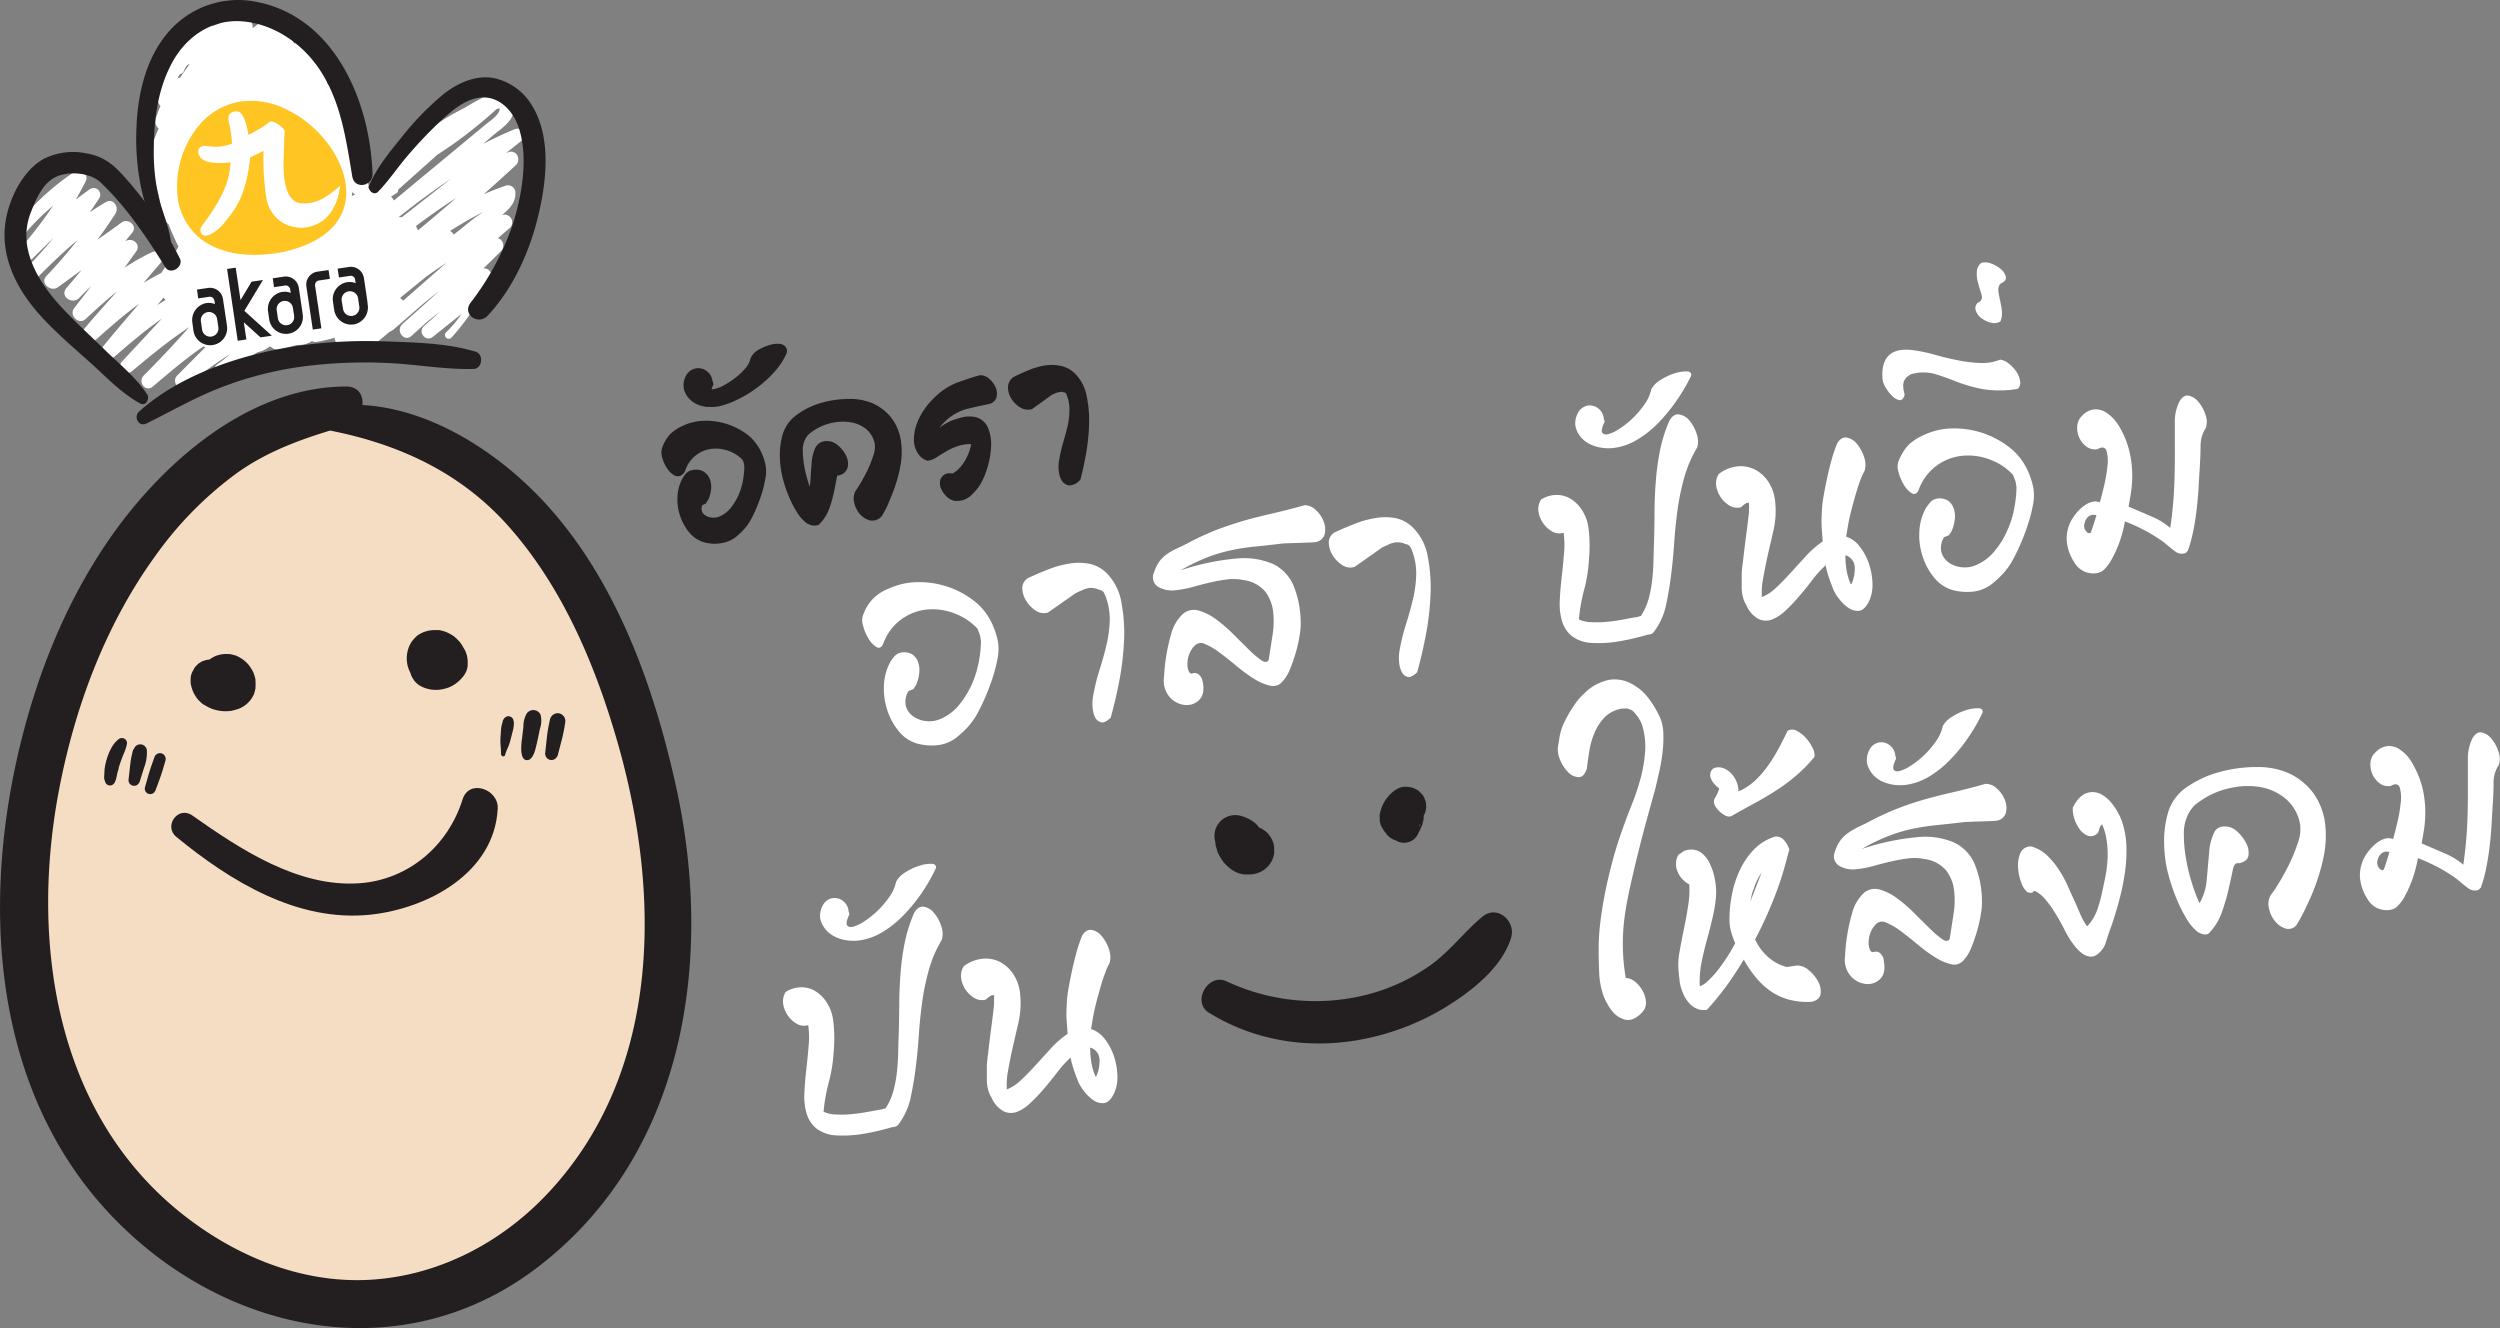 <svg xmlns="http://www.w3.org/2000/svg" viewBox="0 0 544.52 289.25"><rect x="0" y="0" width="544.52" height="289.25" fill="#808080" stroke="none"/><defs><style>.cls-1{fill:#f4ddc3;}.cls-2{fill:#fff;}.cls-3{fill:#231f20;}.cls-4{fill:#211e1f;}.cls-5{fill:#ffc523;}</style></defs><g id="Layer_2" data-name="Layer 2"><g id="Layer_1-2" data-name="Layer 1"><path class="cls-1" d="M92.6,95.81s39.3,12,49,69.07-.84,93.59-42.66,113.17-81-15.81-89.35-49.49S-1.16,116.35,66.29,91.28C66.29,91.28,81.72,87,92.6,95.81Z"/><path class="cls-2" d="M42.59,36.6l-.36.11.92,1.53c1.91-2.36,3.54-4.93,5.48-7.28s4.08-4.59,6.2-6.8l-2.95-2.85c-4.61,6-9.06,12-13.89,17.77l3.75,2.1a52.35,52.35,0,0,1,7.11-11.61L45.33,27a46.21,46.21,0,0,1-8,10.2c1.15.84,2.29,1.69,3.43,2.54a48.9,48.9,0,0,1,7.71-15.45L45,21.67A107.1,107.1,0,0,1,34.64,34.78l3.7,2.07a102.65,102.65,0,0,1,7.67-15l-3.63-2a53.72,53.72,0,0,1-9,11.91l3.21,2.38a44.57,44.57,0,0,1,5.62-11.54c1.53-2.24-1.55-4.39-3.32-2.46L34.2,25.3l3.57,2a27.46,27.46,0,0,1,3.44-7.13c1.25-1.84-1.11-4.4-2.91-2.81l-3.18,2.81,3.27,1.28a8.25,8.25,0,0,1,1-5.89l-3.44-1.92a5,5,0,0,1-1.22,2l2.81,2.71c1.41-2,3-3.83,4.5-5.73a1.75,1.75,0,0,0-2.49-2.4,31,31,0,0,0-5.17,5.79c-1.26,1.74,1.15,4.3,2.82,2.7a9.36,9.36,0,0,0,2.44-3.63c.73-2-2.2-3.92-3.44-1.92a12.42,12.42,0,0,0-1.79,8.85,2.05,2.05,0,0,0,3.28,1.28c1.06-.93,2.12-1.86,3.19-2.78l-2.92-2.81a31.21,31.21,0,0,0-4,8,2.07,2.07,0,0,0,3.57,2c1.59-1.72,3.17-3.45,4.75-5.17l-3.32-2.46a48,48,0,0,0-6.13,12.46c-.57,1.76,1.62,4,3.21,2.38A61.87,61.87,0,0,0,46.27,21.41c1.16-2.07-2.37-4.05-3.63-2a108.41,108.41,0,0,0-8.27,15.89c-1,2.39,2.14,3.75,3.71,2.07A106.42,106.42,0,0,0,48.47,24.26c1.56-2.32-1.8-4.85-3.5-2.59a51.39,51.39,0,0,0-8.3,16.4c-.56,1.88,1.67,4.22,3.42,2.54a50,50,0,0,0,8.76-11c1.39-2.39-1.71-4.85-3.52-2.6a56.29,56.29,0,0,0-7.62,12.59c-1,2.34,2.24,3.95,3.76,2.1C46.24,35.89,51,30,55.2,23.78a2.07,2.07,0,0,0-3.32-2.47c-2.13,2.54-4.26,5.08-6.17,7.79a24.66,24.66,0,0,0-4.29,8.45,1,1,0,0,0,1.34,1,1.92,1.92,0,0,0,1.12-1.43c.19-.76-.88-1-1.29-.52Z"/><path class="cls-2" d="M40,15.58a10.51,10.51,0,0,1,6.78-6.43L44.21,6.71a7.58,7.58,0,0,1-4.59,3.69l2.62,2.53a4.21,4.21,0,0,1,4.88-2.86L45.39,7.86a.86.86,0,0,1-1,.62L46,11.25A4,4,0,0,1,50,9L48.67,5.83a3.94,3.94,0,0,1-3.55,1.94c.65,1.07,1.29,2.14,1.93,3.22a7.58,7.58,0,0,1,6.2-3L51.63,4.25,43.35,12.1l3.11,3a28.15,28.15,0,0,1,5-5.23L48.48,7A70.27,70.27,0,0,1,37.21,21.38l3.39,2.51a32.46,32.46,0,0,1,4.73-8,28.9,28.9,0,0,1,3-3.17c.67-.61,3-3.07,3.91-2.78L51,7.18a57.27,57.27,0,0,1-9.88,13.26l3,2.93A68.82,68.82,0,0,1,60.29,7.52l-3-2.91A125.57,125.57,0,0,1,41.2,24.81l3,2.91C48.31,22.35,52.44,17,58.06,13.15l-3.28-2.43c-4,8.71-10.22,16.06-16.38,23.3l3.35,2.49A75.78,75.78,0,0,1,60,15.55l-3.29-1.83c-.63,2.62-2.3,4.8-3.91,6.9C51,23,49.13,25.38,47.31,27.76,43.63,32.55,40,37.37,36.37,42.2c-1.74,2.31,1.75,4.84,3.57,2.65C45.47,38.22,51,31.57,57.57,25.92L54.5,23C49.4,31.23,44.18,39.43,39,47.65l3.6,2.68a161.52,161.52,0,0,1,14-20.41L52.9,27.85A207.6,207.6,0,0,1,39.13,51.23l3.51,2.6C46,48.49,49.2,43.1,52.44,37.71l-3.3-2.45a38.56,38.56,0,0,1-7.75,9.45L44.58,46a30.7,30.7,0,0,1,0-14.42c.46-1.8-2.62-2.6-3.17-.81a29.81,29.81,0,0,0-.76,15.81c.32,1.34,2,2.35,3.19,1.25a49.49,49.49,0,0,0,8.57-10.08c1.41-2.22-1.88-4.69-3.3-2.45-3.37,5.31-6.73,10.61-10,16-1.45,2.36,1.94,5,3.51,2.6A249.26,249.26,0,0,0,56.86,29.44c1.15-2.24-2.23-3.85-3.7-2.06A160.55,160.55,0,0,0,39,47.65c-1.45,2.46,2.07,5.16,3.6,2.68C47.72,42.05,52.78,33.75,58,25.52c1.23-2-1.1-4.61-3.07-2.95C48,28.4,42.13,35.28,36.37,42.2l3.57,2.65q6-7.92,11.89-15.89c3.38-4.58,7.52-9.09,8.89-14.75.44-1.81-2-2.84-3.29-1.83A78.49,78.49,0,0,0,38.4,34a2.09,2.09,0,0,0,3.35,2.49c6.42-7.53,12.78-15.17,17-24.22.94-2.06-1.67-3.53-3.28-2.43-5.9,4-10.32,9.7-14.6,15.34-1.41,1.85,1.31,4.67,3,2.91a130.09,130.09,0,0,0,16.81-21,2.12,2.12,0,0,0-3-2.91A72.67,72.67,0,0,0,40.77,20.83c-1.37,1.88,1.28,4.69,3,2.93a65.48,65.48,0,0,0,11.23-15A2.17,2.17,0,0,0,53.84,6c-4-1.26-7.62,2.59-10.17,5.24a35.09,35.09,0,0,0-7.12,11c-.77,1.88,1.8,4.13,3.39,2.51A91.32,91.32,0,0,0,51.83,9.48a2.09,2.09,0,0,0-3-2.86A26.66,26.66,0,0,0,43,12.5c-1.4,1.92,1.28,4.77,3.11,3l8.18-8a2.12,2.12,0,0,0-1.62-3.72,11.47,11.47,0,0,0-8.85,4.76,2.06,2.06,0,0,0,1.93,3.22,7.78,7.78,0,0,0,6.14-3.6A2,2,0,0,0,50.5,5a8.17,8.17,0,0,0-8.25,4.7,2,2,0,0,0,1.64,2.77,5,5,0,0,0,5.43-4.17,2,2,0,0,0-1.72-2.2,8.14,8.14,0,0,0-9,5.33A2,2,0,0,0,41.21,14a10.78,10.78,0,0,0,6.52-5.88c.73-1.56-1.07-3-2.53-2.44a11.81,11.81,0,0,0-7,9.44.94.94,0,0,0,1.79.46Z"/><path class="cls-2" d="M36,29.87C33.56,35.74,33.83,42,36,47.92c.63,1.78,3,1,3.3-.49A16.69,16.69,0,0,0,36.18,34,1.8,1.8,0,0,0,33,35.36a64.93,64.93,0,0,0,5.69,18,1.85,1.85,0,0,0,3.5-1C40.84,38,46.42,23,58.77,15l-1.86-2.33L51,17.4l2.44,1.81a22.28,22.28,0,0,1,4.15-7,19.26,19.26,0,0,1,1.56-1.57l.51-.43c.7-.29.69-.53,0-.74-.66.52-1.06,2.4-1.2,3.15C58.09,14.5,61,15.71,62,14c.59-1,1.19-1.94,1.78-2.92L60.38,9.2A59.79,59.79,0,0,1,53,25.2L56.3,27A30.15,30.15,0,0,1,66.38,12.35l-3-1.69c-.52,7.23-5,13.1-9.21,18.65l3.48,1.94A52.4,52.4,0,0,1,66.4,13.58l-3,.05c.75,1.18-.45,3.13-.95,4.19-.58,1.23-1.2,2.44-1.86,3.64-1.36,2.44-2.92,4.76-4.51,7.07l3.62,2c2.26-4.72,4.6-9.51,8.63-13l-3-1.68a28.17,28.17,0,0,1-6.25,16.46l3.49,1.95C64.64,28.09,66.82,22,69.45,16l-3.34-1.34a49.78,49.78,0,0,0-3.26,9.86l3.94.48A56.12,56.12,0,0,1,69,13.33l-3.64-.43a165.91,165.91,0,0,1,3.66,18.64l3.38-1A22.06,22.06,0,0,1,71,16.89l-3.32.05A47,47,0,0,1,66.62,33.4l3.73-.56a45.89,45.89,0,0,1-2-11.14l-3.88.57c1,3.82,2,7.65,3,11.45.7,2.47,4.69,2,4.06-.6l-2.91-12c-.47-1.95-3.87-2.31-3.85.05A51.16,51.16,0,0,0,66.2,33.75c.54,2.07,3.69,2.35,4,0q.84-7,1.66-14l-3.6,0A113.37,113.37,0,0,0,72.2,38C72.84,40,76.35,39,75.87,36.9c-1.27-5.62-2.4-11.28-3.25-17L69,21a149,149,0,0,1,7.34,20.2c.63,2.2,4.38,1.12,3.88-1.12A88.23,88.23,0,0,0,75.67,25.8c-.63-1.54-3.39-1.29-3.41.51A24.7,24.7,0,0,0,73,32.89c.47,1.81,3.24,1.5,2.94-.44a20.61,20.61,0,0,1-.12-5.71l-3.41.51c1.46,4.4,2.67,8.91,3.74,13.42L80,39.54a182.23,182.23,0,0,0-7.56-20.11,1.93,1.93,0,0,0-3.65,1.06,157.81,157.81,0,0,0,3.23,17l3.68-1.07a81.27,81.27,0,0,1-3.9-17.21c-.22-2.08-3.3-1.94-3.59,0q-1,7-2,14l4-.05a51.39,51.39,0,0,1-1.55-11.57l-3.85.05q1.35,6,2.69,12.08l4.06-.6c-1-3.83-2.15-7.62-3.22-11.42a2,2,0,0,0-3.88.57,50.42,50.42,0,0,0,2.35,12.16c.66,2,3.35,1.08,3.74-.56A45.44,45.44,0,0,0,71,16.44a1.68,1.68,0,0,0-3.32,0A27.66,27.66,0,0,0,69.19,32c.75,1.93,3.57,1,3.37-1a139.44,139.44,0,0,0-3.42-18.68c-.41-1.69-3-2.36-3.64-.43a45.91,45.91,0,0,0-2.65,12.57,2,2,0,0,0,3.94.48,33.66,33.66,0,0,1,2.66-9c1-2.1-2.36-3.43-3.34-1.34a146.87,146.87,0,0,0-7.29,18.17c-.67,2.12,2,3.85,3.49,2A33.56,33.56,0,0,0,69,16.33a1.88,1.88,0,0,0-3-1.68C61.34,18.46,58.52,23.73,55.82,29c-1.1,2.14,2.25,3.91,3.62,2A60.13,60.13,0,0,0,65.28,21c1.46-3.14,3-6.44,1.07-9.68-.66-1.09-2.32-.79-3,.06a51.7,51.7,0,0,0-9.48,18.42c-.57,2.09,2,3.91,3.48,1.95,4.57-6.11,9.24-12.7,9.71-20.58a1.9,1.9,0,0,0-3-1.69,34.75,34.75,0,0,0-11.27,16.2c-.64,1.95,2,3.73,3.3,1.84a63.21,63.21,0,0,0,8-16.8c.59-2-2.15-3.95-3.42-1.91l-1.79,2.9,3.56,1.42c.4-2,2-3.38.73-5.53a3.09,3.09,0,0,0-4.63-.84C54.73,9.3,52,13.81,50.53,18A1.59,1.59,0,0,0,53,19.85L58.77,15a1.49,1.49,0,0,0-1.86-2.33c-12,9.51-20,24.68-18.32,40.23l3.5-1a56.9,56.9,0,0,1-5.53-17l-3.15,1.37A14.73,14.73,0,0,1,35.81,47l3.31-.49A29.55,29.55,0,0,1,37,30.11a.5.5,0,0,0-1-.24Z"/><path class="cls-2" d="M85.38,40.45l-3,1.36,1.23,2A173.2,173.2,0,0,1,101.52,28c-.77-.94-1.53-1.9-2.29-2.85C92.52,31,86,37.18,79.4,43.24l2.47,2.37A71.58,71.58,0,0,1,109,22.88l-1.63-2.68A92.76,92.76,0,0,1,85.62,35.69L87.49,38A46.14,46.14,0,0,1,99.4,27.8a45.05,45.05,0,0,1,6.7-3.26c.51-.2,1-.39,1.55-.57.91-.31,1.54-.78,1,.39s-2.2,2.16-3.17,3c-9.14,7.6-18.33,15.14-27.42,22.8a1.62,1.62,0,0,0,2,2.52C90.41,44.38,101,35.77,113.34,30.82l-1.5-2.48q-16.74,13-33.38,26.09L80.55,57C90.41,49.25,100.4,41.32,112,36.22l-1.71-2.81Q95.39,47,79.6,59.45c-1.78,1.4.42,4.16,2.2,2.74C91,54.9,100.32,47.76,111.32,43.41l-2.24-1.65c0,2.24-4.41,4.67-6,5.93l-6.83,5.48L82.62,64.11c.72.9,1.45,1.8,2.17,2.71a96.73,96.73,0,0,1,25.6-16.72l-1.73-2.83c-8.38,7.33-16.8,14.62-25.12,22-1.58,1.4.46,4,2.06,2.57,7.22-6.35,14.54-12.67,23.22-17-.53-.87-1.06-1.74-1.58-2.61-6.33,6.36-12.91,12.46-19.64,18.38l2,2.52a78.45,78.45,0,0,1,16.56-11.86L104.36,59a117.07,117.07,0,0,1-12,12c-1.44,1.3.36,3.61,1.91,2.37,3.34-2.68,6.71-5.33,10-8.06-.48-.37-1-.73-1.46-1.09a25.6,25.6,0,0,1-5.66,8.18.82.82,0,1,0,1.18,1.14,48.55,48.55,0,0,0,6.11-8.41,1,1,0,0,0-1.35-1.29c-3.61,2.33-7.17,4.76-10.74,7.16l1.91,2.37a81.84,81.84,0,0,0,12.56-12.61A1.53,1.53,0,0,0,105,58.55,76.29,76.29,0,0,0,87.6,70.66c-1.49,1.41.46,3.92,2,2.52,6.7-6,13.18-12.17,19.54-18.5,1.14-1.14.1-3.43-1.58-2.6-8.93,4.38-16.53,10.79-24,17.21l2.06,2.57c8.43-7.28,16.77-14.66,25.15-22A1.68,1.68,0,0,0,109,47,89.71,89.71,0,0,0,82.62,64.11c-1.62,1.5.42,4.14,2.17,2.71q7.9-6.46,15.83-12.9l7.53-6.14c1.84-1.49,4.12-3,4.11-5.64A1.63,1.63,0,0,0,110,40.49C98.57,44.39,89,52,79.6,59.45l2.2,2.74Q97.54,49.65,112.33,36c1.34-1.23.09-3.61-1.7-2.81-11.86,5.3-22.07,13.2-32.17,21.24A1.67,1.67,0,0,0,80.55,57q16.61-13.15,33.12-26.41a1.47,1.47,0,0,0-1.51-2.47c-12.7,5.22-23.4,13.46-34,22l2,2.52c6.08-5.1,12.09-10.26,18.12-15.4l9.06-7.7c1.78-1.52,4.65-3.2,4.58-5.87-.15-6.14-9.87-.65-12.24.61A48.85,48.85,0,0,0,85,36.19a1.56,1.56,0,0,0,1.86,2.34,96,96,0,0,0,22.46-15.86c1.23-1.17.09-3.5-1.63-2.68A76.42,76.42,0,0,0,79.1,43.56c-1.14,1.53,1,3.71,2.46,2.37,6.67-6,13.41-11.87,20-18,1.7-1.58-.42-4.32-2.29-2.85A96.08,96.08,0,0,0,81.89,42.19c-.87,1.15.62,2.32,1.7,1.64l2.77-1.76c.92-.59,0-2-1-1.62Z"/><path class="cls-2" d="M4.09,50.36l-1.51.53L4,52.66A49.88,49.88,0,0,1,17.8,40.37l-2-2.53A91.9,91.9,0,0,1,4.59,53.92C3.3,55.38,5.67,57.7,7.08,56.31c4.61-4.5,8.92-9.07,14.22-12.78l-2.05-2A115,115,0,0,1,5.42,58.75c-1.37,1.41.52,3.85,2,2.43C12.63,55.94,18,50.66,24.51,47l-2-2.52A112,112,0,0,1,10.08,60.15c-1.43,1.52,1,3.52,2.51,2.42C17.94,58.76,23.15,54.76,28.52,51l-2.31-2.23q-5.88,7-11.76,14c-1.49,1.78,1.3,3.69,2.83,2.1A61.43,61.43,0,0,1,29.36,55.1L27,52.84c-3.48,4.88-7.2,9.55-10.86,14.29-1.17,1.52,1,3.73,2.48,2.38C23.5,65,28.42,60.58,34.43,57.7l-1.84-2.31C28,60.87,23,66.09,18.4,71.56c-1.28,1.51,1,3.73,2.51,2.41,5.35-4.76,10.76-9.49,17.3-12.55l-1.88-2.35C31.77,64.56,27,69.88,22.49,75.41c-1.21,1.47,1,3.56,2.4,2.31,5.73-4.94,11.5-9.86,18.49-13l-1.77-2.21c-5,5.44-10,10.84-15.07,16.26-1.19,1.29.87,3.2,2.18,2.1,6.15-5.13,12.35-10.25,19.67-13.64L46.57,65q-7.24,8.75-15.25,16.78c-1.38,1.38.37,3.75,1.94,2.43,6.14-5.16,12-10.36,19.54-13.29l-1.56-2c-4.09,4.41-8.43,8.58-12.64,12.87-1.3,1.31.32,3.52,1.84,2.3A126.5,126.5,0,0,1,56.84,73c-.53-.65-1.05-1.31-1.58-2a30.87,30.87,0,0,1-8,8.41c-1.43,1.06.3,3.21,1.74,2.16,4.51-3.33,9.26-6.3,14.06-9.19,1.07-.65.4-2.41-.81-1.84a96.23,96.23,0,0,0-15,8.87L49,81.59a33,33,0,0,0,8.34-9c.65-1-.35-2.64-1.58-2A131.28,131.28,0,0,0,38.6,81.83l1.84,2.3c4.45-4.39,8.62-9.06,12.88-13.63,1-1-.47-2.37-1.57-2-7.59,2.92-14.27,8-20.43,13.23l1.94,2.43Q41.54,75.87,49,66.8a1.52,1.52,0,0,0-1.83-2.28c-7.55,3.52-14,8.73-20.36,14L29,80.64C34,75.2,39,69.73,44,64.3c1-1.12-.51-2.76-1.77-2.21-7.2,3.17-13.36,8.06-19.41,13l2.41,2.31c4.64-5.41,9-11,13.63-16.49,1-1.21-.51-3-1.87-2.34C30.1,61.64,24.36,66.4,18.71,71.23l2.51,2.42c4.7-5.4,9.1-11.05,13.82-16.44,1-1.17-.52-2.91-1.85-2.31-6.31,2.89-11.55,7.36-16.72,11.91l2.47,2.38c3.76-4.65,7.23-9.54,10.71-14.4,1.16-1.61-.83-3.18-2.34-2.25a66.8,66.8,0,0,0-12.55,9.91l2.52,2.42Q23,57.76,28.81,50.68c1.2-1.47-.87-3.27-2.31-2.23C21.18,52.33,15.73,56,10.39,59.83l2.51,2.42A112,112,0,0,0,25.17,46.49c.82-1.26-.44-3.41-2-2.52-6.8,3.86-12.3,9.25-17.74,14.78l2.22,2.14A125.34,125.34,0,0,0,21.56,43.26a1.45,1.45,0,0,0-2.06-2A114.4,114.4,0,0,0,4.9,53.6L7.39,56A75.81,75.81,0,0,0,18.68,39.46c.81-1.64-1.35-2.78-2.61-1.93a52.4,52.4,0,0,0-14,13.73A1.19,1.19,0,0,0,3.53,53L5,52.43c1.36-.57.45-2.55-.91-2.07Z"/><path class="cls-2" d="M42.43,63.7a19.19,19.19,0,0,0,5.28-4.5q2.15-2.93,4.49-5.69c3-3.59,6.39-6.87,9.42-10.47L51.4,37.33a101.76,101.76,0,0,1-6.91,10.55,70.18,70.18,0,0,1-8,9.93L44,65c4.61-5,8.82-10.34,13.45-15.3A141.89,141.89,0,0,1,72,36.69l-8.7-6.45c-2.92,6.09-7.76,11.28-12.08,16.42a150.44,150.44,0,0,0-12.76,16.7,5.08,5.08,0,0,0,.58,6.57c1.67,1.56,4.78,2.1,6.58.33C54.57,61.46,62,50.73,73.71,45.38L67.64,42c-.09-.49.33-.47-.18,0s-.85,1-1.29,1.47C65.11,44.69,64,45.83,63,47l-6.78,7.2C51.77,58.86,47.41,63.59,43,68.3c-3.82,4.12,3.17,11,7.15,6.88A124.9,124.9,0,0,1,83.33,50.59l-6.73-6.5c-1.07,2-3.31,3.41-5,4.82-2.37,2-4.69,4.11-7,6.22C60,59.46,55.44,64,51.06,68.61c-1.74,1.84-1.09,5.17.59,6.75a5.24,5.24,0,0,0,6.77.33c5.18-3.37,9.8-7.48,14.72-11.2a47.48,47.48,0,0,1,15.47-8.07q-2.85-3.59-5.72-7.16C77.19,56.17,69.46,61.88,62,66.81l6,7.42c5.27-4.62,11-7.86,17.27-10.92l-5.38-6.73A106.86,106.86,0,0,1,71.74,66c-2.69,2.91,1.34,7.06,4.56,5.7a38.85,38.85,0,0,0,4.52-2c1.45-.84,2.66-2,4.18-2.76l-2.81-3.52c-1.88,2.87-4.62,4.43-7.55,6.13-3.84,2.21-1.18,8.59,2.84,6.42,3.17-1.71,6-4,9.21-5.6L83,65.65a73.52,73.52,0,0,0-4.27,6.07c-1.31,2,1.12,4.68,3.16,3a70.93,70.93,0,0,0,5.54-4.85,3.11,3.11,0,0,0-3.19-5.25c-3.51,1.26-7.51,2.82-10.33,5.32l4.4,5.48a25.29,25.29,0,0,0,3.91-4.56,27.41,27.41,0,0,1,3.76-4.74c1.33-1.41-.31-4.22-2.21-3.7-1.73.48-3.5.36-5.25.68a44.52,44.52,0,0,0-5.23,1.63q2,3.2,3.89,6.39a105.61,105.61,0,0,1,9.13-8.45,4.46,4.46,0,0,0,1-5.78c-1.27-2-3.38-2.44-5.58-1.78-7.23,2.19-14,6.67-19.62,11.66-4.61,4.1.9,10.84,6,7.42,8-5.41,14.69-11.86,21.66-18.45,3.24-3.06,1.28-9.2-3.66-8.38C72.61,49.61,62.81,60.45,52,67.66l7.36,7.08c4.35-4.69,8.89-9.21,13.62-13.51s10-7.8,13-13.38c2.11-3.89-3-8.37-6.73-6.5A129.42,129.42,0,0,0,43,68.3l8,6c4.83-5.54,9.68-11.06,14.48-16.63l7-8.17c2.19-2.53,4.36-5.11,3.66-8.7a4.4,4.4,0,0,0-6.07-3.34C58,43,49.38,53.87,39.37,62.44l7.16,6.89c3.58-6.28,8.26-11.62,13-17A197.74,197.74,0,0,0,73,35.65a5.72,5.72,0,0,0-.13-6.83c-1.42-1.77-4.53-2.86-6.63-1.62-6.57,3.89-12,9.18-17.19,14.76A148.19,148.19,0,0,0,35.57,58.77C31.78,64.33,39.85,70.36,44,65c2.88-3.72,6.13-7.13,9.09-10.77s5.71-7.45,8.55-11.2c4-5.25-3.33-12.62-8.44-8.12a60.62,60.62,0,0,0-10,11.91q-2,3-3.85,6.17a11.83,11.83,0,0,0-1.82,3.91c-.2,1.26-.22,2.61-.32,3.88a3.27,3.27,0,0,0,5.23,2.91Z"/><path class="cls-2" d="M57,31.37l0,0,.4-.25a4.19,4.19,0,0,1-1,.42l.57-.16a3.15,3.15,0,0,1-.42.09,7.24,7.24,0,0,0-1,.28L58.86,35a7.32,7.32,0,0,1,.71-1.74c-.12.21-.23.42-.35.62a7.41,7.41,0,0,1,1.09-1.46c-.18.19-.36.37-.53.56l.23-.23-4.36-4.2c-.52.69-1,1.39-1.52,2.08a2.38,2.38,0,0,0-.52,1.14,2.39,2.39,0,0,0-.09,1.3l.24.84a2.45,2.45,0,0,0,.74,1,1.82,1.82,0,0,0,.67.5,2.43,2.43,0,0,0,1.19.41h.88a3.31,3.31,0,0,0,1.58-.69l.33-.29A8.93,8.93,0,0,0,60,34l-.59.61c.51-.52,1.14-.93,1.6-1.5a5.57,5.57,0,0,0,.52-.93A3,3,0,0,0,59.18,28a2.62,2.62,0,0,0-.28,0,3.1,3.1,0,0,0-1.35.13,1.77,1.77,0,0,0-.55.19c-.43.25-.86.5-1.28.79a6.73,6.73,0,0,0-1.59,1.56l5.68,3.18c.37-.77.76-1.53,1.12-2.3a2.28,2.28,0,0,0,.19-1.18,2.35,2.35,0,0,0-.23-1.19l-.41-.68a2.28,2.28,0,0,0-.9-.73,1.5,1.5,0,0,0-.73-.29,2.42,2.42,0,0,0-1.2-.09l-.78.23a3,3,0,0,0-1.22,1,10.21,10.21,0,0,0-1.17,2.53,9.81,9.81,0,0,0-.43,2.68c0,.23,0,.45,0,.68l.19.64.34.56a1.89,1.89,0,0,0,.74.6,1.16,1.16,0,0,0,.59.23,1.21,1.21,0,0,0,.65.08,1.24,1.24,0,0,0,.66-.1,1.87,1.87,0,0,0,.88-.43,3.1,3.1,0,0,0,.62-.58l.16-.2c.1-.14.2-.28.29-.43a6.37,6.37,0,0,0,.65-1.37L60,33a1.36,1.36,0,0,0-.08-.72,1.65,1.65,0,0,0-.64-.94,2,2,0,0,0-.85-.34,1.32,1.32,0,0,0-.71.07,1.34,1.34,0,0,0-.63.31Z"/><path class="cls-2" d="M57.85,74.79A31.92,31.92,0,0,0,62,74.66a20.63,20.63,0,0,0,4.15-1.09A2.43,2.43,0,0,0,64.81,69c-2.15.55-4.26,1.23-6.37,1.87a2.45,2.45,0,0,0,1.35,4.66c3.77-.78,7.53-1.52,11.33-2.18l-.75-5c-1.81.46-3.61,1-5.41,1.52L60.3,71.18,61.68,76a97.12,97.12,0,0,1,11.81-3l-1.86-4.26c-.29.19-.64.35-1.06.65a10.06,10.06,0,0,0-.92.81c-.61.54-1.23,1-1.87,1.54l1.94,2.42a8.45,8.45,0,0,1,2.89-1.77c1-.4.51-1.88-.51-1.78a21.68,21.68,0,0,0-4,.92c-1.68.52-.84,3.26.86,2.95.86-.15,1.72-.34,2.58-.56a9.52,9.52,0,0,0,1.49-.46,15.49,15.49,0,0,0,1.6-1,2.41,2.41,0,0,0,.69-2.85,2.46,2.46,0,0,0-2.55-1.4c-4.43.83-8.82,1.89-13.14,3.14A2.52,2.52,0,0,0,61,76.15c3.57-1,7.18-1.92,10.73-3a2.53,2.53,0,0,0-1.4-4.82c-3.75.85-7.52,1.62-11.3,2.35l1.35,4.66c1.91-.56,3.84-1.08,5.73-1.73l-2-4.44c-1.08.45-2.19.78-3.29,1.19s-2,.77-3.08,1.05a1.77,1.77,0,0,0-1.46,1.73,1.71,1.71,0,0,0,1.5,1.69Z"/><path class="cls-2" d="M83,63.7a44.5,44.5,0,0,1,4.1-1.84,33.33,33.33,0,0,0,4.12-2.41,56.08,56.08,0,0,0,7.09-5.78,2,2,0,0,0-2.56-3.19c-2.41,1.78-4.92,3.45-7.21,5.39-1.13,1-2.26,1.88-3.3,2.94A32.07,32.07,0,0,1,82,62.06c-.85.64,0,2.21,1,1.64Z"/><path class="cls-2" d="M77.61,72h-.19c-1.29,0-1.2,2.08,0,2.22S80,73.48,81,73s2.22-1.13,3.32-1.71a35.23,35.23,0,0,0,6.37-4c.65-.55.22-1.9-.72-1.65a24.38,24.38,0,0,0-3.52,1.21C85.3,67.39,84.16,68,83,68.56s-2.25,1.1-3.31,1.74-2.53,1.24-3.16,2.37l1.91-.28-.2-.21.12.41v-.2c0-.36-.42-.74-.75-.42Z"/><path class="cls-3" d="M66.11,92.81c17,2.4,32.58,8.42,44.34,21.47,12,13.36,19.25,30.57,24.14,47.69,9.32,32.7,9.52,71.12-14.88,97.52-10.14,11-24,18.37-39.06,19.25s-29.56-5.24-41.08-14.42c-27.63-22-33-59.33-26.71-92.3,3.44-18,10.08-35.84,20.87-50.79a78.9,78.9,0,0,1,17.84-18.17C58.81,97.87,67,95.15,75.43,92.75c4.16-1.18,5.27-8.61-.11-8.57-17.11.1-32.27,10.7-43.4,23-12.14,13.4-20.43,30.3-25.5,47.55-10.94,37.2-9.88,82.09,19,111.23,24.86,25.12,63,32.26,92,9.81,31.85-24.58,38.05-66.83,29.9-104.12-4.79-21.9-12.95-44.9-28.27-61.73-12.91-14.2-33.76-26.43-53.38-20-1.51.49-1,2.73.44,2.93Z"/><path class="cls-2" d="M195.81,142.26a3.49,3.49,0,0,1,2.81.22,3.42,3.42,0,0,1,1.39,1.85,5.4,5.4,0,0,1,.17,2.58,8.07,8.07,0,0,1-.68,2.33l-.56.85-1.05.42a4.33,4.33,0,0,0-.58,3.29,4.09,4.09,0,0,0,1.67,2.28,5.94,5.94,0,0,0,2.92,1,6.12,6.12,0,0,0,3.21-.61,10.35,10.35,0,0,0,3.84-3,19.63,19.63,0,0,0,2.66-4.29,21.55,21.55,0,0,0,1.54-4.85,26.07,26.07,0,0,0,.51-4.66l-.19-1.26-.55-1.46a13,13,0,0,0-4.58-3.17,13.3,13.3,0,0,0-5.85-1.06,11.27,11.27,0,0,0-10.14,7.55c-.39.8-.89,1-1.49.64a5.27,5.27,0,0,1-1.68-1.8,9.94,9.94,0,0,1-1.19-2.82,3.57,3.57,0,0,1,.06-2.49,9.22,9.22,0,0,1,5.59-5.62,14.8,14.8,0,0,1,5.15-1.33,19.44,19.44,0,0,1,10.15,2,18.48,18.48,0,0,1,4.14,2.81,13.93,13.93,0,0,1,2.71,3.58,17.37,17.37,0,0,1,1.56,4.43,10.35,10.35,0,0,1-.08,3.78,33.6,33.6,0,0,1-1.17,4.5q-.78,2.29-1.74,4.45a37.36,37.36,0,0,1-1.85,3.66,17.36,17.36,0,0,1-1.64,2.21,22.85,22.85,0,0,1-2.1,2,8.23,8.23,0,0,1-4.29,2,12.24,12.24,0,0,1-4.62-.29,8,8,0,0,1-4.08-2.69,14,14,0,0,1-2.53-4.63,15,15,0,0,1-.72-5.42,11.57,11.57,0,0,1,1.35-5,11,11,0,0,1,.81-1.14A2.77,2.77,0,0,1,195.81,142.26Z"/><path class="cls-2" d="M225.59,133a6.59,6.59,0,0,1-2.12-2.21,5.21,5.21,0,0,1-.8-2.75,2.47,2.47,0,0,1,1.43-2.22q1.92-.89,4.14-1.77a22.24,22.24,0,0,1,4.52-1.27,12.08,12.08,0,0,1,4.41,0,7.43,7.43,0,0,1,3.82,2,11.9,11.9,0,0,1,3.27,6.49,35.75,35.75,0,0,1,.55,8.57,60.84,60.84,0,0,1-1.11,8.94q-.88,4.41-1.79,7.54c-.85.81-1.54,1.15-2.08,1a1.94,1.94,0,0,1-1.27-1,5.74,5.74,0,0,1-.58-2.18,9.47,9.47,0,0,1,.08-2.36,43.69,43.69,0,0,1,1.44-5.91q.87-2.74,1.5-5.4a26.44,26.44,0,0,0,.71-5.33,13.93,13.93,0,0,0-1-5.5l-.36-.71-.48-.36-.63-.17-.27-.13-.89-.21-.85,0-1,.24-1.93.88-6.05,4.24A3.08,3.08,0,0,1,225.59,133Z"/><path class="cls-2" d="M262,148.69c.31,1.72,0,3-.84,3.8a3.83,3.83,0,0,1-3.1,1.06,5.11,5.11,0,0,1-3.24-1.66,5.41,5.41,0,0,1-1.29-4.34,40.77,40.77,0,0,1,1.55-9.43,9.17,9.17,0,0,1,2.63-4.46,3.68,3.68,0,0,1,3.37-.67,11.78,11.78,0,0,1,3.75,1.88,30.85,30.85,0,0,1,3.78,3.25l3.41,3.39a20.64,20.64,0,0,0,2.7,2.29c.76.52,1.3.49,1.61-.07.27-1.69.54-3.47.83-5.34a18.55,18.55,0,0,0,.12-5.29,8.8,8.8,0,0,0-1.75-4.31,7.52,7.52,0,0,0-4.78-2.46,10.9,10.9,0,0,0-3.53-.12,36.65,36.65,0,0,0-3.79.69q-1.94.46-3.84,1a24,24,0,0,1-3.66.67,5.87,5.87,0,0,1-3.76-.81,2.43,2.43,0,0,1-.84-3,8.45,8.45,0,0,1,1.28-2.59,7.45,7.45,0,0,1,1.78-1.63,15.36,15.36,0,0,1,2.29-1.24c.86-.39,1.79-.85,2.79-1.4a61.21,61.21,0,0,1,5.82-2.62q2.72-1,5.59-1.86c1.91-.54,3.95-1.06,6.1-1.55s4.54-1.1,7.18-1.83a3.54,3.54,0,0,1,2.47,1.08,6.4,6.4,0,0,1,1.7,2.53,4.66,4.66,0,0,1,.19,2.72,2.4,2.4,0,0,1-2,1.7,15,15,0,0,1-1.57.1l-2.26.08-2.26.08a13.93,13.93,0,0,0-1.56.11q-3,.36-5.65.62a45.35,45.35,0,0,0-5.18.81,35.11,35.11,0,0,0-5.25,1.59,43,43,0,0,0-5.66,2.77,52.44,52.44,0,0,1,12.12-2.57,16.11,16.11,0,0,1,8,1.17,9.15,9.15,0,0,1,4.46,4.65,21.4,21.4,0,0,1,1.59,7.85,13.36,13.36,0,0,1-.21,2.94,30.16,30.16,0,0,1-.84,3.81,34.8,34.8,0,0,1-1.29,3.7,8.44,8.44,0,0,1-1.62,2.64,2.64,2.64,0,0,1-2.73.92,11.37,11.37,0,0,1-3.48-1.5,33.49,33.49,0,0,1-3.79-2.77c-1.31-1.09-2.53-2.07-3.69-2.92a14.37,14.37,0,0,0-3.14-1.85,1.93,1.93,0,0,0-2.23.25,5.29,5.29,0,0,0-1.28,2,6,6,0,0,0-.37,2.11,3.66,3.66,0,0,0,.31,1.58c.21.4.47.55.8.44a1.37,1.37,0,0,1,1.07.05,2.1,2.1,0,0,1,.7.62,2.46,2.46,0,0,1,.37.81A4.78,4.78,0,0,1,262,148.69Z"/><path class="cls-2" d="M292.34,123.07a6.75,6.75,0,0,1-2.12-2.2,5.26,5.26,0,0,1-.8-2.75,2.49,2.49,0,0,1,1.43-2.23q1.92-.89,4.14-1.77a22.24,22.24,0,0,1,4.52-1.27,12.31,12.31,0,0,1,4.41,0,7.45,7.45,0,0,1,3.82,2.05,11.86,11.86,0,0,1,3.27,6.49,35.63,35.63,0,0,1,.55,8.56,60.67,60.67,0,0,1-1.11,8.94q-.88,4.41-1.79,7.54c-.85.81-1.54,1.16-2.08,1a2,2,0,0,1-1.26-1.06,5.35,5.35,0,0,1-.58-2.18,9.08,9.08,0,0,1,.07-2.36,44.06,44.06,0,0,1,1.44-5.91q.87-2.75,1.5-5.4a25.66,25.66,0,0,0,.71-5.33,13.88,13.88,0,0,0-1-5.49l-.36-.72-.48-.36-.63-.16-.27-.14-.89-.2-.85,0-1,.23-1.93.89-6,4.23A3.1,3.1,0,0,1,292.34,123.07Z"/><path class="cls-2" d="M340.52,116.05a3.1,3.1,0,0,1-2.49-.32,5.89,5.89,0,0,1-1.94-1.81,6,6,0,0,1-1-2.51,3.76,3.76,0,0,1,.56-2.6,6.32,6.32,0,0,1,3.61-1,5.83,5.83,0,0,1,3.1,1,8,8,0,0,1,2.35,2.52,9,9,0,0,1,1.23,3.41,26.84,26.84,0,0,1,.28,3.6,33.26,33.26,0,0,1-.14,3.66,32.65,32.65,0,0,1-1.05,6.49,38,38,0,0,0-1.14,6.42,6.78,6.78,0,0,0,2.78.61,24.71,24.71,0,0,0,3.63-.11c1.23-.13,2.43-.3,3.6-.54s2.11-.39,2.83-.5a2.51,2.51,0,0,1,.66-.19,13.41,13.41,0,0,0,1.68-3.71,26.8,26.8,0,0,0,.79-4.14c.16-1.43.25-2.82.28-4.19s.06-2.67.11-3.87q.11-3.27.12-6.65t.28-6.81a55.58,55.58,0,0,1,.92-6.73,31.34,31.34,0,0,1,2.07-6.51c.6-1,1.3-1.44,2.12-1.3A3.64,3.64,0,0,1,368,91.63a8.55,8.55,0,0,1,1.53,2.81,4.88,4.88,0,0,1,.14,3,27,27,0,0,0-2.83,6.58,53.05,53.05,0,0,0-1.47,7.11c-.32,2.42-.57,4.82-.73,7.21s-.38,4.73-.67,7q-.39,3.13-1.09,6.45a14.69,14.69,0,0,1-2.72,5.93,1.24,1.24,0,0,1-.87.46l-.5.08a52.88,52.88,0,0,1-6,1.4,26.29,26.29,0,0,1-6,.38,7.81,7.81,0,0,1-4.46-1.52,6.61,6.61,0,0,1-2.11-3.24,13.16,13.16,0,0,1-.49-4.42c.07-1.64.21-3.33.41-5.07s.37-3.46.51-5.17a19.74,19.74,0,0,0-.09-4.65A.08.08,0,0,1,340.52,116.05Z"/><path class="cls-2" d="M343.13,92.72a4.76,4.76,0,0,1,.81-3.2,3,3,0,0,1,2-1.2,2.93,2.93,0,0,1,2.15.62,3.15,3.15,0,0,1,1.22,2.17l.2.75c-.57,1.17-.75,2-.55,2.34s.63.53,1.29.37a8.66,8.66,0,0,0,2.48-1.18,18.37,18.37,0,0,0,2.91-2.32,19.19,19.19,0,0,0,2.55-3,9,9,0,0,0,1.48-3.3,5.21,5.21,0,0,1,2-2,12.6,12.6,0,0,1,3-1.43,8.22,8.22,0,0,1,2.68-.44q1.11,0,1,.93A39.13,39.13,0,0,1,365,87.5a36.36,36.36,0,0,1-3.92,4.73,22.75,22.75,0,0,1-4.29,3.42,13.24,13.24,0,0,1-4.48,1.78,9.58,9.58,0,0,1-3,.15,9.09,9.09,0,0,1-2.81-.74,6.19,6.19,0,0,1-2.16-1.6A5.47,5.47,0,0,1,343.13,92.72Z"/><path class="cls-2" d="M379.24,110.46a3.1,3.1,0,0,1-2.49-.31,5.89,5.89,0,0,1-1.94-1.81,6,6,0,0,1-1-2.51,3.7,3.7,0,0,1,.56-2.6,8.1,8.1,0,0,1,4.2-1.66,6.87,6.87,0,0,1,3.8.77,7.93,7.93,0,0,1,2.83,2.65,9.33,9.33,0,0,1,1.43,4.12,18.92,18.92,0,0,1-.37,6.47c-.5,2.19-1,4.34-1.48,6.47-.26,1.29-.52,2.63-.77,4a16.25,16.25,0,0,0-.26,4,9.4,9.4,0,0,0,3.15-2.1q1.62-1.52,3.27-3.35t3.35-3.67a20.15,20.15,0,0,1,3.49-3c-.09-1-.16-1.93-.22-2.92a22.08,22.08,0,0,1,0-3,24.28,24.28,0,0,1,.35-3.65c.23-1.35.5-2.73.8-4.14s.64-2.78,1-4.09a34.33,34.33,0,0,1,1.19-3.52c.59-1,1.3-1.43,2.12-1.3a3.7,3.7,0,0,1,2.22,1.39,8.83,8.83,0,0,1,1.53,2.81,4.93,4.93,0,0,1,.14,3,14.71,14.71,0,0,0-.94,2.07c-.3.81-.58,1.64-.83,2.48s-.48,1.65-.7,2.46-.41,1.5-.55,2.09c-.22.83-.4,1.68-.56,2.57s-.3,1.78-.45,2.71a6.16,6.16,0,0,1,3,2.21,12.64,12.64,0,0,1,2,3.81,14.57,14.57,0,0,1,.73,4.34,8.05,8.05,0,0,1-.84,3.89q-.93,1.77-2.07,1.89a3.36,3.36,0,0,1-2.27-.6,8.22,8.22,0,0,1-2-1.88,9.56,9.56,0,0,1-1.28-2c-.37-.91-.7-1.8-1-2.67a23.73,23.73,0,0,1-.76-2.8,5.07,5.07,0,0,1-.67.7,24.48,24.48,0,0,0-2.33,2.7q-1.29,1.7-2.72,3.35a36,36,0,0,1-2.92,3.09,9,9,0,0,1-3,2,3.71,3.71,0,0,1-2.92-.08,6,6,0,0,1-2.67-3,5.89,5.89,0,0,1-.8-1.94,8.09,8.09,0,0,1-.23-2.1c0-1,0-1.9,0-2.79a24.25,24.25,0,0,1,.28-2.74c.19-1.8.41-3.59.65-5.4s.46-3.61.66-5.4a3.66,3.66,0,0,1,0-.74,12.14,12.14,0,0,0,0-1.24l-.58.09A5.34,5.34,0,0,0,379.24,110.46Zm22.7,10.5a19.39,19.39,0,0,0,.28,3.34,12.13,12.13,0,0,0,.92,3l.21-.29a8.06,8.06,0,0,0,.62-3.6,2.8,2.8,0,0,0-2-2.46Z"/><path class="cls-2" d="M421.36,108.74a3.52,3.52,0,0,1,2.81.23,3.42,3.42,0,0,1,1.39,1.85,5.39,5.39,0,0,1,.17,2.58,8.39,8.39,0,0,1-.68,2.33l-.56.85-1.05.42a4.28,4.28,0,0,0-.58,3.29,4.07,4.07,0,0,0,1.66,2.28,6,6,0,0,0,2.93,1,6.12,6.12,0,0,0,3.21-.61,10.32,10.32,0,0,0,3.83-3,18.47,18.47,0,0,0,2.66-4.29,21.26,21.26,0,0,0,1.55-4.85,26.81,26.81,0,0,0,.51-4.65l-.19-1.26-.56-1.46a12.64,12.64,0,0,0-4.58-3.17A13.3,13.3,0,0,0,428,99.23a11.28,11.28,0,0,0-10.13,7.55c-.4.8-.89,1-1.49.64a5.27,5.27,0,0,1-1.68-1.8,9.94,9.94,0,0,1-1.19-2.82,3.57,3.57,0,0,1,.06-2.49,11.55,11.55,0,0,1,2.1-3.39,12.08,12.08,0,0,1,3.48-2.23,14.91,14.91,0,0,1,5.16-1.33,19.32,19.32,0,0,1,5.22.34,18.91,18.91,0,0,1,4.92,1.71,18,18,0,0,1,4.14,2.81,13.87,13.87,0,0,1,2.72,3.57,17.58,17.58,0,0,1,1.56,4.44,10.29,10.29,0,0,1-.08,3.77,31.87,31.87,0,0,1-1.18,4.5q-.76,2.3-1.73,4.46a37.08,37.08,0,0,1-1.85,3.65,16,16,0,0,1-1.65,2.22,21.46,21.46,0,0,1-2.09,2,8.23,8.23,0,0,1-4.29,2,12.24,12.24,0,0,1-4.62-.29,8,8,0,0,1-4.08-2.69,14,14,0,0,1-2.53-4.64,14.47,14.47,0,0,1-.72-5.41,11.57,11.57,0,0,1,1.35-5,11,11,0,0,1,.81-1.14A2.73,2.73,0,0,1,421.36,108.74Z"/><path class="cls-2" d="M413.74,87.15a2.93,2.93,0,0,1-1.54-.84,7.9,7.9,0,0,1-1.42-1.8,5.21,5.21,0,0,1-.72-1.65c-.26-2.53.2-4.36,1.37-5.47s3.08-1.47,5.71-1.06a35.5,35.5,0,0,1,4.51,1q2.4.68,4.88,1.16a29.14,29.14,0,0,0,4.83.57,10.17,10.17,0,0,0,4.3-.73,3.52,3.52,0,0,1,1.74.77,7.78,7.78,0,0,1,1.66,1.68,5.12,5.12,0,0,1,.91,2.09,2,2,0,0,1-.45,1.82,23,23,0,0,1-8,0,33.49,33.49,0,0,1-5.6-1.65c-1.61-.64-3.14-1.19-4.61-1.62a9.49,9.49,0,0,0-5.16.12l-.93.65-.56.86-.14.79.07,1,.26,1.16C414.59,86.83,414.23,87.22,413.74,87.15Z"/><path class="cls-2" d="M435.71,70a2.5,2.5,0,0,1-2,.29,5.43,5.43,0,0,1-2.06-.93,3.61,3.61,0,0,1-1.27-1.61,1.63,1.63,0,0,1,.3-1.72,2.62,2.62,0,0,0,.59-.39,1.14,1.14,0,0,0,.37-1.2,8.54,8.54,0,0,0-.36-1.28c-.2-.62-.39-1.3-.56-2a6.65,6.65,0,0,1-.14-2.12,2.62,2.62,0,0,1,.94-1.77,3.33,3.33,0,0,1,2.2.14,6.94,6.94,0,0,1,2.11,1.23,3,3,0,0,1,1.06,1.65c.12.58-.2,1-.95,1.38a1,1,0,0,0-.38.31,2.29,2.29,0,0,0-.27,1.63c.09.63.22,1.3.38,2a18.19,18.19,0,0,1,.36,2.17A4.55,4.55,0,0,1,435.71,70Z"/><path class="cls-2" d="M462,93.63a18.62,18.62,0,0,1,1.92,5.2,23,23,0,0,1,.5,4.76,25.82,25.82,0,0,1-.31,3.94c-.2,1.17-.36,2.11-.49,2.81l1.92.83c1.4.59,2.65,1.13,3.76,1.62a15.65,15.65,0,0,1,3.4,2.19q.3-2,.54-4.44c.16-1.62.27-3.27.34-4.93s.1-3.33.11-5,0-3.19,0-4.61,0-2.75,0-4.33a9.93,9.93,0,0,1,1-4.21c.59-1,1.27-1.43,2-1.29a3.7,3.7,0,0,1,2.13,1.35,8.07,8.07,0,0,1,1.53,2.77,4.61,4.61,0,0,1,.13,2.89,6.94,6.94,0,0,0-1.18,3.9c0,1.52-.07,2.85-.13,4q-.13,2-.27,4.53c-.09,1.7-.23,3.42-.43,5.16s-.46,3.42-.79,5a28.63,28.63,0,0,1-1.17,4.24.93.93,0,0,0-.37.4.67.67,0,0,0-.25.08.33.33,0,0,1-.16.07,3.22,3.22,0,0,1-1,0,2.87,2.87,0,0,1-.82-.35c-.58-.43-1.13-.86-1.65-1.3s-1-.84-1.55-1.22a36.34,36.34,0,0,0-3.76-2.27,38.79,38.79,0,0,0-4.13-1.86,26.6,26.6,0,0,1-1.17,4.49,24.92,24.92,0,0,1-2.05,4.37,9.69,9.69,0,0,1-1,1.31,3.06,3.06,0,0,1-2.14,1.13,4.72,4.72,0,0,1-4.62-2.31,10.31,10.31,0,0,1-1.54-3.71,7.65,7.65,0,0,1,.28-4.15,7,7,0,0,1,.81-1.75,11.2,11.2,0,0,1,1.41-1.79,7.79,7.79,0,0,1,1.72-1.37,4.28,4.28,0,0,1,1.84-.57,3.49,3.49,0,0,1,1,.2q.35-1.17.9-3.48a32.64,32.64,0,0,0,.76-4.39,8.63,8.63,0,0,0-.19-3.31c-.27-.82-.93-1-2-.39a3.14,3.14,0,0,1-2.4-.58,4.92,4.92,0,0,1-1.58-2,5.24,5.24,0,0,1-.41-2.5,3.32,3.32,0,0,1,1.08-2.22,4.29,4.29,0,0,1,2.66-1.38,4.22,4.22,0,0,1,2.45.62,8.39,8.39,0,0,1,2,1.76A11.28,11.28,0,0,1,462,93.63Zm-5.37,18.6a1.9,1.9,0,0,0-1.68.21,2.77,2.77,0,0,0-.9,1.46,1.89,1.89,0,0,0,.37,1.88,1,1,0,0,0,.61.37c.2,0,.34-.08.42-.32.24-.66.44-1.25.6-1.75S456.39,113,456.63,112.23Z"/><path class="cls-2" d="M176,223.29a3.14,3.14,0,0,1-2.49-.32,5.76,5.76,0,0,1-1.93-1.81,5.9,5.9,0,0,1-1-2.51,3.79,3.79,0,0,1,.56-2.61,6.48,6.48,0,0,1,3.61-1,5.92,5.92,0,0,1,3.1,1,8.14,8.14,0,0,1,2.35,2.52,9,9,0,0,1,1.23,3.41,26.84,26.84,0,0,1,.28,3.6,33.26,33.26,0,0,1-.14,3.66,32.65,32.65,0,0,1-1.05,6.49,38,38,0,0,0-1.14,6.42,6.79,6.79,0,0,0,2.79.61,23.31,23.31,0,0,0,3.62-.11c1.23-.13,2.43-.31,3.6-.53s2.11-.4,2.83-.51a2.51,2.51,0,0,1,.66-.19,13.13,13.13,0,0,0,1.68-3.71,26.8,26.8,0,0,0,.79-4.14c.16-1.42.25-2.82.28-4.2s.06-2.66.11-3.86q.11-3.27.12-6.66t.28-6.8a55.58,55.58,0,0,1,.92-6.73,32.59,32.59,0,0,1,2.07-6.51c.6-1,1.3-1.44,2.12-1.3a3.69,3.69,0,0,1,2.22,1.38,8.46,8.46,0,0,1,1.53,2.81,4.88,4.88,0,0,1,.14,3,27,27,0,0,0-2.83,6.58,52.73,52.73,0,0,0-1.47,7.11c-.32,2.42-.57,4.82-.72,7.21s-.39,4.73-.68,7q-.39,3.15-1.09,6.46a14.76,14.76,0,0,1-2.72,5.93,1.29,1.29,0,0,1-.87.47l-.5.07a52.88,52.88,0,0,1-6,1.4,26.29,26.29,0,0,1-6,.38,7.81,7.81,0,0,1-4.46-1.52,6.57,6.57,0,0,1-2.11-3.24,13.16,13.16,0,0,1-.49-4.42c.07-1.64.21-3.33.41-5.07s.37-3.46.51-5.17a19.74,19.74,0,0,0-.09-4.65A.08.08,0,0,1,176,223.29Z"/><path class="cls-2" d="M178.64,200a4.78,4.78,0,0,1,.81-3.2,2.87,2.87,0,0,1,4.15-.57,3.11,3.11,0,0,1,1.22,2.17l.2.74c-.57,1.17-.75,2-.55,2.35s.63.52,1.29.37a8.66,8.66,0,0,0,2.48-1.18,19,19,0,0,0,2.91-2.32,19.66,19.66,0,0,0,2.55-3,8.8,8.8,0,0,0,1.48-3.3,5.21,5.21,0,0,1,2-2.05,12.6,12.6,0,0,1,3-1.43,8.22,8.22,0,0,1,2.68-.44c.74,0,1.07.35,1,.92a37.85,37.85,0,0,1-3.3,5.72,36.36,36.36,0,0,1-3.92,4.73,22.44,22.44,0,0,1-4.29,3.42,13.24,13.24,0,0,1-4.48,1.78,9.58,9.58,0,0,1-3,.15,8.89,8.89,0,0,1-2.81-.74,6.28,6.28,0,0,1-2.16-1.6A5.56,5.56,0,0,1,178.64,200Z"/><path class="cls-2" d="M214.75,217.7a3.1,3.1,0,0,1-2.49-.31,6,6,0,0,1-2.91-4.32,3.74,3.74,0,0,1,.56-2.61,8.17,8.17,0,0,1,4.2-1.65,6.82,6.82,0,0,1,3.79.76,7.91,7.91,0,0,1,2.84,2.66,9.29,9.29,0,0,1,1.43,4.11,19,19,0,0,1-.37,6.48c-.5,2.19-1,4.34-1.48,6.47-.26,1.29-.52,2.63-.77,4a16.74,16.74,0,0,0-.26,4,9.53,9.53,0,0,0,3.16-2.1c1.07-1,2.16-2.13,3.26-3.35l3.35-3.67a20.52,20.52,0,0,1,3.49-3c-.09-.95-.16-1.93-.22-2.92a22.07,22.07,0,0,1,0-3,24.28,24.28,0,0,1,.35-3.65c.23-1.35.5-2.73.8-4.14s.65-2.78,1-4.09a36.94,36.94,0,0,1,1.19-3.52c.59-1,1.3-1.43,2.12-1.3a3.66,3.66,0,0,1,2.21,1.39,8.55,8.55,0,0,1,1.54,2.81,5,5,0,0,1,.14,3,13.55,13.55,0,0,0-.93,2.06c-.31.82-.59,1.64-.84,2.47s-.48,1.66-.7,2.46-.41,1.51-.55,2.1c-.22.83-.4,1.69-.56,2.56s-.3,1.79-.45,2.73a6.14,6.14,0,0,1,3,2.2,12.42,12.42,0,0,1,2,3.81,14.57,14.57,0,0,1,.73,4.34,8.05,8.05,0,0,1-.84,3.89q-.93,1.77-2.07,1.89a3.36,3.36,0,0,1-2.27-.6,8.41,8.41,0,0,1-2-1.88,10.44,10.44,0,0,1-1.28-2c-.37-.91-.7-1.81-1-2.67a23.21,23.21,0,0,1-.76-2.8,4.56,4.56,0,0,1-.67.7,24.48,24.48,0,0,0-2.33,2.7c-.86,1.12-1.77,2.25-2.71,3.35a37.76,37.76,0,0,1-2.93,3.09,9.09,9.09,0,0,1-2.95,2,3.73,3.73,0,0,1-2.93-.08,6,6,0,0,1-2.67-3,5.89,5.89,0,0,1-.8-1.94,8.53,8.53,0,0,1-.23-2.11c0-1,0-1.89,0-2.78a24.25,24.25,0,0,1,.28-2.74c.19-1.79.41-3.6.65-5.4s.47-3.61.65-5.41a5.69,5.69,0,0,1,0-.73c0-.37,0-.79,0-1.24l-.58.08A5.65,5.65,0,0,0,214.75,217.7Zm22.7,10.5a19.39,19.39,0,0,0,.28,3.34,12.13,12.13,0,0,0,.92,3l.21-.29a8.08,8.08,0,0,0,.62-3.61,2.78,2.78,0,0,0-1.95-2.44Z"/><path class="cls-2" d="M353.93,199.16A44.29,44.29,0,0,0,354.1,213a3.61,3.61,0,0,1,2.06.85,6.75,6.75,0,0,1,1.56,1.86,6,6,0,0,1,.77,2.29,3.05,3.05,0,0,1-.43,2A5.73,5.73,0,0,1,356,221.8a2.89,2.89,0,0,1-2.32.21,5.17,5.17,0,0,1-2-1.2,8.58,8.58,0,0,1-1.49-2,11.7,11.7,0,0,1-1-2.13,16.93,16.93,0,0,1-.87-4.7c-.08-1.73-.12-3.37-.12-4.91a48,48,0,0,1,.38-6.3c.27-2.22.64-4.45,1.1-6.72s1-4.48,1.58-6.65,1.23-4.22,1.91-6.15,1.35-3.78,2.15-5.75a56.26,56.26,0,0,0,2-5.91,30.94,30.94,0,0,0,1-5.88,16,16,0,0,0-.64-5.73,7.58,7.58,0,0,0-.85-1.71,8.88,8.88,0,0,0-1.35-1.56l-1.09-.43a5.38,5.38,0,0,1-.76.06c-.23,0-.48,0-.76.08a6.63,6.63,0,0,0-3.37,1.82,11.21,11.21,0,0,0-2.1,3.14,16.27,16.27,0,0,0-1.18,3.9c-.24,1.4-.44,2.78-.58,4.11-.44,1.26-1,1.9-1.78,1.89a3.3,3.3,0,0,1-2.21-1,8.1,8.1,0,0,1-1.81-2.69,5.42,5.42,0,0,1-.49-3.05c.12-.7.22-1.29.29-1.76s.17-.9.28-1.32a11.51,11.51,0,0,1,.41-1.26,16.65,16.65,0,0,1,.78-1.66,25.32,25.32,0,0,1,1.71-2.86,13.07,13.07,0,0,1,2.19-2.59,10.54,10.54,0,0,1,5.41-3,7.55,7.55,0,0,1,4.69.71A11.2,11.2,0,0,1,359,152a21.41,21.41,0,0,1,2.69,4.57,10.25,10.25,0,0,1,.61,3.5,28.47,28.47,0,0,1-.23,4.19q-.28,2.15-.75,4.17c-.31,1.37-.58,2.49-.78,3.37-.6,2.15-1.21,4.36-1.84,6.66s-1.24,4.62-1.83,7-1.14,4.7-1.66,7S354.24,197,353.93,199.16Z"/><path class="cls-2" d="M365.6,211.47a15.71,15.71,0,0,1,.23-4.23c.28-1.58.59-3.21.94-4.89s.66-3.36.92-5.06a21.09,21.09,0,0,0,.25-4.66,5.43,5.43,0,0,1-2.55-2.79,4.07,4.07,0,0,1,.21-3.71,4.87,4.87,0,0,0,.86-.55,1.64,1.64,0,0,1,.8-.38,3.76,3.76,0,0,1,3.2.47,6.26,6.26,0,0,1,2,2.52,13.44,13.44,0,0,1,1.07,3.43,15.47,15.47,0,0,1,.26,3.22,30.4,30.4,0,0,1-.71,4.73q-.54,2.38-1.21,4.8c-.44,1.61-.84,3.2-1.17,4.8a22.34,22.34,0,0,0-.5,4.69,4.08,4.08,0,0,0,.05.94,4.76,4.76,0,0,0,1.61-1,20.27,20.27,0,0,0,2.68-3,37.8,37.8,0,0,0,3.4-5.38,17,17,0,0,1-.87-2.4,9.78,9.78,0,0,1-.38-2.55,27.69,27.69,0,0,1,.49-5.34,22.66,22.66,0,0,1,1.71-5.48,16.58,16.58,0,0,1,3.12-4.61,10.8,10.8,0,0,1,4.72-2.85,2.35,2.35,0,0,1,1.92.88,5.54,5.54,0,0,1,1.08,2l-.45,1.6h0a70.25,70.25,0,0,1-2.9,9,89.27,89.27,0,0,1-4.1,8.95,11.5,11.5,0,0,0,2.74,3.75,9.82,9.82,0,0,0,4.14,2.25l2.26-.33a4,4,0,0,1,2.6,1.07,7.93,7.93,0,0,1,2,2.47,4.26,4.26,0,0,1,.52,2.67c-.13.84-.77,1.41-1.93,1.7a15.59,15.59,0,0,1-4.94-.47,12.85,12.85,0,0,1-4-1.84,16.24,16.24,0,0,1-3.23-3,24.3,24.3,0,0,1-2.63-3.89c-1.19,2-2.45,3.92-3.77,5.74a61.2,61.2,0,0,1-4.28,5.22,7.13,7.13,0,0,1-1.36,0,4.8,4.8,0,0,1-2.24-1.21,7.27,7.27,0,0,1-1.47-2.14,11.1,11.1,0,0,1-.82-2.62C365.79,213.2,365.67,212.32,365.6,211.47ZM382,193.54a7,7,0,0,0-.47,1.43c-.1.48-.2.95-.31,1.42l2.48-6.36A13.34,13.34,0,0,0,382,193.54Z"/><path class="cls-2" d="M373.46,173.92a7.88,7.88,0,0,0,1-2.2,6.16,6.16,0,0,1-1.09-1,4,4,0,0,1-.74-1.22,2,2,0,0,1-.06-1.23,1.57,1.57,0,0,1,.8-1,3,3,0,0,1,2,.05,4.62,4.62,0,0,1,1.71,1.15,5.45,5.45,0,0,1,1.17,1.84,5.37,5.37,0,0,1,.4,2.08,12.82,12.82,0,0,0,3.55-2.32,21.17,21.17,0,0,0,2.82-3.2,34.86,34.86,0,0,0,2.35-3.78q1.06-2,2-3.93a2,2,0,0,1,1.94,0,6.9,6.9,0,0,1,2,1.55,9,9,0,0,1,1.48,2.18,3.35,3.35,0,0,1,.42,1.95,31.75,31.75,0,0,1-3.89,4,37.92,37.92,0,0,1-4.44,3.31q-2.34,1.52-4.84,2.86c-1.66.91-3.31,1.82-4.94,2.75a1.41,1.41,0,0,1-1,0,3.68,3.68,0,0,1-1-.54,6,6,0,0,1-.88-.8,4.39,4.39,0,0,1-.64-.85.35.35,0,0,0-.13-.24,2.71,2.71,0,0,1-.15-.75A2.15,2.15,0,0,1,373.46,173.92Z"/><path class="cls-2" d="M410.33,209.45c.31,1.72,0,3-.85,3.81a3.85,3.85,0,0,1-3.09,1.06,5.12,5.12,0,0,1-3.24-1.67,5.41,5.41,0,0,1-1.29-4.34,41,41,0,0,1,1.55-9.44,9.18,9.18,0,0,1,2.63-4.45,3.71,3.71,0,0,1,3.37-.67,11.78,11.78,0,0,1,3.75,1.88,30.66,30.66,0,0,1,3.77,3.25q1.86,1.86,3.42,3.38a19.47,19.47,0,0,0,2.69,2.3c.77.52,1.3.49,1.62-.07q.39-2.53.83-5.34a18.86,18.86,0,0,0,.12-5.28,8.81,8.81,0,0,0-1.76-4.32,7.47,7.47,0,0,0-4.77-2.46,10.91,10.91,0,0,0-3.53-.12c-1.23.16-2.5.39-3.79.69s-2.58.63-3.84,1a23.94,23.94,0,0,1-3.67.67,5.86,5.86,0,0,1-3.75-.81,2.41,2.41,0,0,1-.84-3,8.56,8.56,0,0,1,1.28-2.59,7.39,7.39,0,0,1,1.77-1.63A16.47,16.47,0,0,1,405,180c.85-.39,1.79-.85,2.79-1.4q3.1-1.58,5.82-2.62t5.58-1.86q2.88-.81,6.11-1.55t7.17-1.84A3.52,3.52,0,0,1,435,171.8a6.39,6.39,0,0,1,1.71,2.53,4.64,4.64,0,0,1,.19,2.71,2.43,2.43,0,0,1-2,1.71,14.53,14.53,0,0,1-1.56.1l-2.26.08c-.8,0-1.55.06-2.26.08a14.36,14.36,0,0,0-1.57.11c-2,.24-3.89.44-5.64.62a50.25,50.25,0,0,0-5.18.81,33.72,33.72,0,0,0-5.25,1.6,41.09,41.09,0,0,0-5.66,2.76,52.9,52.9,0,0,1,12.11-2.57,16.13,16.13,0,0,1,8,1.17,9.13,9.13,0,0,1,4.45,4.65,21.35,21.35,0,0,1,1.6,7.85,13.93,13.93,0,0,1-.21,2.94,30.16,30.16,0,0,1-.84,3.81,34.8,34.8,0,0,1-1.29,3.7,8.44,8.44,0,0,1-1.62,2.64,2.64,2.64,0,0,1-2.74.92,11.22,11.22,0,0,1-3.47-1.5,32.62,32.62,0,0,1-3.79-2.77c-1.31-1.09-2.54-2.07-3.69-2.92a14.61,14.61,0,0,0-3.14-1.85,1.93,1.93,0,0,0-2.23.25,5.32,5.32,0,0,0-1.29,2,6.18,6.18,0,0,0-.37,2.11,3.68,3.68,0,0,0,.32,1.58c.2.4.47.54.8.44a1.42,1.42,0,0,1,1.07.05,2,2,0,0,1,.69.63,2.26,2.26,0,0,1,.38.8C410.27,209.14,410.31,209.33,410.33,209.45Z"/><path class="cls-2" d="M406.63,166.08a4.84,4.84,0,0,1,.8-3.2,3,3,0,0,1,2-1.2,3,3,0,0,1,2.15.63,3.15,3.15,0,0,1,1.22,2.17l.19.74c-.56,1.17-.75,1.95-.55,2.35s.64.52,1.3.36a8.51,8.51,0,0,0,2.48-1.18,18.88,18.88,0,0,0,2.91-2.31,20.24,20.24,0,0,0,2.55-3,9.17,9.17,0,0,0,1.48-3.31,5.22,5.22,0,0,1,2-2,12.12,12.12,0,0,1,3-1.43,8,8,0,0,1,2.67-.44c.75,0,1.08.34,1,.92a37.74,37.74,0,0,1-3.3,5.71,34.32,34.32,0,0,1-3.92,4.74,22.78,22.78,0,0,1-4.28,3.42,13.58,13.58,0,0,1-4.49,1.78,10.19,10.19,0,0,1-3,.15,9.31,9.31,0,0,1-2.8-.74,6.13,6.13,0,0,1-2.17-1.61A5.46,5.46,0,0,1,406.63,166.08Z"/><path class="cls-2" d="M441.64,194.35a4.36,4.36,0,0,1-1.38-2.1,10.46,10.46,0,0,1-.71-3.36,6.67,6.67,0,0,1,.52-3.12,2.38,2.38,0,0,1,2.4-1.39,8.09,8.09,0,0,1,3.37,1.9,17.46,17.46,0,0,1,2.5,3,25.8,25.8,0,0,1,2,3.6c.56,1.29,1.13,2.55,1.71,3.77l1.12,2.62a14.37,14.37,0,0,0,1.34,2.41l.17,0a10.28,10.28,0,0,0,2.19-3.71,31,31,0,0,0,1.09-4.14c.24-1.07.48-2.2.7-3.4a26.12,26.12,0,0,0,.4-3.65,20.83,20.83,0,0,0-.21-3.7,13.05,13.05,0,0,0-1-3.53,1.7,1.7,0,0,0-.53.77c-.09.3-.2.63-.32,1a2.06,2.06,0,0,1-2.16.74,3.94,3.94,0,0,1-1.83-1.39,7.48,7.48,0,0,1-1.21-2.39,6.29,6.29,0,0,1-.32-2.39q1.33-2.6,3-3.14a3.89,3.89,0,0,1,3.12.22,7.92,7.92,0,0,1,2.72,2.47,13.32,13.32,0,0,1,1.83,3.4,18.59,18.59,0,0,1,1,5.51,33.19,33.19,0,0,1-.36,5.92,50.5,50.5,0,0,1-1.26,6q-.79,2.94-1.7,5.56c-.33.85-.68,1.9-1.07,3.15a5.26,5.26,0,0,1-1.89,2.85,2.27,2.27,0,0,1-1.72.52,3.66,3.66,0,0,1-1.64-.7,8,8,0,0,1-1.4-1.33c-.42-.51-.77-1-1.06-1.39a28,28,0,0,1-1.51-2.68c-.57-1.12-1.19-2.22-1.87-3.32a23,23,0,0,0-2.15-3,7.23,7.23,0,0,0-2.24-1.85c-.29,0-.46.07-.52.25S442.23,194.49,441.64,194.35Z"/><path class="cls-2" d="M485.58,180.12a4.62,4.62,0,0,1,2,1.28,8.61,8.61,0,0,1,1.73,2.4,4.27,4.27,0,0,1,.42,2.55c-.13.82-.78,1.37-1.94,1.66h-.51c-.46,0-.8.56-1,1.65s-.54,2.45-.89,4.07a42.4,42.4,0,0,1-1.51,5.11,12.11,12.11,0,0,1-2.92,4.58,2.14,2.14,0,0,1-1.19.05,7.08,7.08,0,0,1-1.1-.48,10.67,10.67,0,0,1-2.33-2.73,28.76,28.76,0,0,1-1.91-3.66,38.3,38.3,0,0,1-1.48-3.89,34.8,34.8,0,0,1-1-3.62,29.9,29.9,0,0,1-.59-6.29,22.13,22.13,0,0,1,1-6.27,10.29,10.29,0,0,1,4.26-5.3,23.08,23.08,0,0,1,7.11-3.16,30.3,30.3,0,0,1,7.9-1,16.52,16.52,0,0,1,6.56,1.21,13.85,13.85,0,0,1,5.67,4.47,14.26,14.26,0,0,1,2.52,6.3,22.28,22.28,0,0,1-.28,7.58,43.31,43.31,0,0,1-2.59,8.26c-.46,1.09-1,2.23-1.55,3.39a29.86,29.86,0,0,1-1.82,3.27,2.23,2.23,0,0,1-2.43.66,4.88,4.88,0,0,1-2.25-1.63,6.42,6.42,0,0,1-1.28-2.81,3.78,3.78,0,0,1,.44-2.85,18,18,0,0,0,1.37-2q1.14-1.8,2.37-4.2a36.11,36.11,0,0,0,2.08-5,8.55,8.55,0,0,0,.52-4.31,9.45,9.45,0,0,0-3-5.33,11.66,11.66,0,0,0-5.22-2.57,16.39,16.39,0,0,0-6.29,0,17.64,17.64,0,0,0-6.17,2.28,16.46,16.46,0,0,0-2.29,1.62,7.35,7.35,0,0,0-1.51,2.2,9.15,9.15,0,0,0-.82,4,30.28,30.28,0,0,0,.44,5.21,38.5,38.5,0,0,0,1.27,5.37,36.9,36.9,0,0,0,1.7,4.54,12.1,12.1,0,0,0,1.58-5.2q.27-3,.51-5.77a12.22,12.22,0,0,1,1.1-4.44C482.83,180.2,483.94,179.79,485.58,180.12Z"/><path class="cls-2" d="M525.83,167a18.8,18.8,0,0,1,1.93,5.19,23.82,23.82,0,0,1,.49,4.76,25.86,25.86,0,0,1-.31,3.95c-.2,1.16-.36,2.1-.49,2.8l1.92.83c1.41.6,2.65,1.14,3.76,1.63a14.93,14.93,0,0,1,3.4,2.19c.2-1.34.38-2.82.54-4.45s.27-3.26.34-4.93.1-3.32.11-5,0-3.19,0-4.61,0-2.76,0-4.34a10,10,0,0,1,1-4.21c.59-1,1.27-1.43,2-1.28a3.71,3.71,0,0,1,2.12,1.35,8,8,0,0,1,1.53,2.77,4.61,4.61,0,0,1,.13,2.89,6.92,6.92,0,0,0-1.18,3.9c0,1.51-.07,2.85-.13,4q-.13,2-.27,4.53c-.09,1.7-.23,3.42-.43,5.16s-.46,3.42-.79,5a28.63,28.63,0,0,1-1.17,4.24.93.93,0,0,0-.37.4.45.45,0,0,0-.24.08.29.29,0,0,1-.17.06,3,3,0,0,1-1,0,3.18,3.18,0,0,1-.82-.35c-.58-.43-1.13-.86-1.65-1.3s-1-.84-1.55-1.22a34.67,34.67,0,0,0-3.76-2.27,41,41,0,0,0-4.13-1.87,26.7,26.7,0,0,1-1.17,4.5,25.26,25.26,0,0,1-2,4.37,9.23,9.23,0,0,1-1,1.3,3,3,0,0,1-2.14,1.14,4.74,4.74,0,0,1-4.62-2.31,10.28,10.28,0,0,1-1.54-3.72,7.66,7.66,0,0,1,.28-4.15,7,7,0,0,1,.81-1.74,10.77,10.77,0,0,1,1.41-1.79,7.25,7.25,0,0,1,1.72-1.37,4.17,4.17,0,0,1,1.84-.58,4.41,4.41,0,0,1,1,.2c.23-.77.53-1.93.9-3.47a32.92,32.92,0,0,0,.76-4.39,8.44,8.44,0,0,0-.19-3.31c-.27-.82-.93-1-2-.39a3.11,3.11,0,0,1-2.4-.59,4.89,4.89,0,0,1-1.58-2,5.26,5.26,0,0,1-.41-2.51,3.31,3.31,0,0,1,1.08-2.21,4.23,4.23,0,0,1,2.67-1.38,4.13,4.13,0,0,1,2.44.62,8.34,8.34,0,0,1,2,1.75A11.69,11.69,0,0,1,525.83,167Zm-5.37,18.6a1.87,1.87,0,0,0-1.68.21,2.74,2.74,0,0,0-.9,1.46,1.88,1.88,0,0,0,.37,1.87,1,1,0,0,0,.61.38c.2,0,.34-.08.42-.32.25-.66.44-1.25.6-1.76S520.22,186.27,520.46,185.55Z"/><path class="cls-3" d="M48.6,150a1.46,1.46,0,0,1-.07-.19l.12.44-.06-.28-.67,1.72a3,3,0,0,0,.65-.63,2.91,2.91,0,0,0,.5-1.31l.06-.31-.18.69a3,3,0,0,1,.26-.64c-.12.22-.24.45-.37.67a3.28,3.28,0,0,1,.42-.56l-.57.6a2,2,0,0,1,.45-.36l-.76.46a2.08,2.08,0,0,1,.53-.23l-.93.26a1.89,1.89,0,0,1,.47-.06h-1a1.86,1.86,0,0,1,.52.07l-1-.26a2.06,2.06,0,0,1,.48.21l-.91-.51a4.83,4.83,0,0,1,.81.62l-.8-.77a3.17,3.17,0,0,1,.46.58c-.19-.33-.39-.65-.59-1a3,3,0,0,1,.27.61l-.33-1.16a2.93,2.93,0,0,1,.1.66c0-.41,0-.83,0-1.24a2,2,0,0,1-.06.48l.3-1.17a1,1,0,0,1-.11.28l2.48-2.56c-.18.09-.36.14-.53.22s-.34.15-.52.21l1.24-.36a3.34,3.34,0,0,1-.78.11l1.3,0a3.11,3.11,0,0,1-.91-.11l1.21.32a4.88,4.88,0,0,1-.92-.36l1.08.6a4.53,4.53,0,0,1-.46-.3c-.48-.32-1-.53-1.5-.8l1,.59a3.92,3.92,0,0,1-.62-.45l.83.79a.86.86,0,0,1-.13-.14,4.19,4.19,0,0,0-1.33-1.08,4.1,4.1,0,0,0-.53-.29,5.14,5.14,0,0,0-1.27-.37,3.5,3.5,0,0,0-1.63.16l-.51.15-.88.54s0,0,0,0-.69.7-.74.77a4.14,4.14,0,0,0-.29.51c-.1.19-.23.39-.32.59a3.25,3.25,0,0,0-.32,1.21,7.34,7.34,0,0,0,0,1.24l0,.08a11.6,11.6,0,0,0,.43,1.5,7.85,7.85,0,0,0,1,1.74,3.15,3.15,0,0,0,.54.57,5.89,5.89,0,0,0,.58.54c.28.19.59.35.89.52a7.22,7.22,0,0,0,1.29.61,8.61,8.61,0,0,0,4.09.41,12.05,12.05,0,0,0,1.66-.47,2.09,2.09,0,0,0,.41-.17,6,6,0,0,0,2.17-1.78,3.78,3.78,0,0,0,.44-.7l.29-.53c.1-.39.21-.79.31-1.19a10.59,10.59,0,0,0,0-1.38c0,.42,0,.84,0,1.26a11.75,11.75,0,0,0,0-1.68,2,2,0,0,0,0-.24,13,13,0,0,0-.4-1.35,7.74,7.74,0,0,0-.79-1.39c-.09-.13-.18-.26-.29-.39a7.07,7.07,0,0,0-1.53-1.36,8.26,8.26,0,0,0-1.36-.72l-.11,0a7.77,7.77,0,0,0-1.13-.28h-.27a6.33,6.33,0,0,0-2.91.47,6.12,6.12,0,0,0-1.18.7,5.92,5.92,0,0,0-.94.93,2.34,2.34,0,0,0-.24.31,6.79,6.79,0,0,0-.6,1.13,7.62,7.62,0,0,0-.31,1.16,3.11,3.11,0,0,0-.06.44,5.92,5.92,0,0,0,.23,2.07,5.13,5.13,0,0,0,.27.78,3.37,3.37,0,0,0,.91,1.17,2.61,2.61,0,0,0,2.14.45l-1.4-.35a3.12,3.12,0,0,0,.92.44,1.84,1.84,0,0,0,.84.1,1.59,1.59,0,0,0,.91-.48A1.63,1.63,0,0,0,48.6,150Z"/><path class="cls-3" d="M95.47,145.09l-.14-.12c.14.13.28.26.41.4a3.11,3.11,0,0,1-.39-.49l.35.56a2.65,2.65,0,0,1-.27-.62l.21.74a9.24,9.24,0,0,0-.35-1.35,4,4,0,0,1-.25-.65c.08.27.15.54.23.82a4.49,4.49,0,0,1-.15-1c0,.29,0,.58,0,.87,0-.4,0-.8,0-1.2,0,.3,0,.59,0,.88a3.71,3.71,0,0,1,.1-.94l-.21.82a3.46,3.46,0,0,1,.3-.75l-.41.73a3.15,3.15,0,0,1,.41-.55l-.58.6a3,3,0,0,1,.51-.42l-.72.45a3.11,3.11,0,0,1,.67-.3l-.85.25a3.48,3.48,0,0,1,.72-.11l-.88,0a3.31,3.31,0,0,1,.94.11l-.82-.21a4.38,4.38,0,0,1,.9.37l-.74-.41a4.07,4.07,0,0,1,.79.57l-.61-.58a3.94,3.94,0,0,1,.61.74l-.45-.73a1.44,1.44,0,0,1,.16.33l-.24-.85a5.51,5.51,0,0,1,.06.57c0-.31,0-.61,0-.92a2.73,2.73,0,0,1-.07.64c.07-.3.15-.6.23-.9a2.7,2.7,0,0,1-.23.58l.46-.83c-.24.43-.49.85-.72,1.28.16-.28.32-.56.47-.84a2.36,2.36,0,0,1-.4.54l.67-.69a3.85,3.85,0,0,1-.63.5l.84-.51a4.34,4.34,0,0,1-.91.4l1-.28a4.58,4.58,0,0,1-1,.15h1a3.47,3.47,0,0,1-.85-.1l1,.24a2.9,2.9,0,0,1-.67-.26l.85.47a9.52,9.52,0,0,0-1.13-.62,2.33,2.33,0,0,1-.33-.14l.81.45a2.13,2.13,0,0,1-.43-.31l.64.61a1.34,1.34,0,0,1-.2-.21,3.35,3.35,0,0,0-1.78-1.11,3.18,3.18,0,0,0-2.17.15A4.09,4.09,0,0,0,89.78,143a2.5,2.5,0,0,0-.52,1.16,2.56,2.56,0,0,0-.1,1.32,3.56,3.56,0,0,0,.06.44,6.72,6.72,0,0,0,.39,1.28,7.21,7.21,0,0,0,.68,1.13,4.71,4.71,0,0,0,1.81,1.34,7,7,0,0,0,3.63.55,8,8,0,0,0,1.87-.44,4.32,4.32,0,0,0,.85-.38,7.52,7.52,0,0,0,2.15-1.73,5.23,5.23,0,0,0,1-1.56,6,6,0,0,0,.26-1s0-.09,0-.13a2.46,2.46,0,0,0,0-.26,6.11,6.11,0,0,0-.54-3,12.48,12.48,0,0,0-.77-1.26l.44.73a5.93,5.93,0,0,0-1.13-1.67,9.75,9.75,0,0,0-1-.93,10.33,10.33,0,0,0-1.24-.73,7.13,7.13,0,0,0-1.95-.61,3.79,3.79,0,0,0-.58,0,6.47,6.47,0,0,0-1.46.07A6.3,6.3,0,0,0,91,138.36a2.5,2.5,0,0,0-.39.34,6.43,6.43,0,0,0-.89,1,5.83,5.83,0,0,0-.8,1.62,7,7,0,0,0-.32,2.25,6.54,6.54,0,0,0,.5,2.37,3.4,3.4,0,0,0,.27.54c.18.31.36.62.56.92a3.57,3.57,0,0,0,1.39,1.07l-.69-.39a6.92,6.92,0,0,0,2.22.9,4.26,4.26,0,0,0,1.63,0,2.15,2.15,0,0,0,1.75-1.6,2.19,2.19,0,0,0-.78-2.26Z"/><path class="cls-3" d="M263.36,220.6c10.81,6.68,23.72,8.22,36,5.19a54.31,54.31,0,0,0,17.39-7.62c5-3.31,10.53-8,12.37-13.87,1.14-3.64-3-7.36-6.25-4.63-4,3.33-7.08,7.55-11.39,10.62a41.72,41.72,0,0,1-13.89,6.39,45.56,45.56,0,0,1-30.43-2.94c-4-1.89-7.68,4.48-3.83,6.86Z"/><path class="cls-3" d="M277.1,183h0a5.19,5.19,0,0,0-1.67-2.1,5.3,5.3,0,0,0-2.5-1l-.13,0,1.33.34a1.43,1.43,0,0,1-.34-.14l1.2.67a10,10,0,0,0-1.5-.85,2.83,2.83,0,0,1-.36-.16l1.21.68a2.9,2.9,0,0,1-.53-.39l1,.95a3.8,3.8,0,0,1-.47-.59,4.87,4.87,0,0,0-1.38-1.45,8.21,8.21,0,0,0-3.37-1.4,4.53,4.53,0,0,0-2.38.36,4.37,4.37,0,0,0-1.8,1.44,4.45,4.45,0,0,0-.86,2.15,4.51,4.51,0,0,0,.35,2.38c0,.08.05.15.08.22-.12-.4-.23-.8-.35-1.19a6.73,6.73,0,0,1,.12,1.1l.39,1.35,0,.07.06.16c0,.09.09.18.13.27a12.83,12.83,0,0,0,1,1.68,2.45,2.45,0,0,0,.38.47,9.22,9.22,0,0,0,1.44,1.31,5.88,5.88,0,0,0,2.75,1.11,13.29,13.29,0,0,0,1.67,0,5.62,5.62,0,0,0,1.85-.48,5.3,5.3,0,0,0,2.1-1.68,5.12,5.12,0,0,0,1-2.49,4.21,4.21,0,0,0,0-.71,3.91,3.91,0,0,0-.39-2Z"/><path class="cls-3" d="M309.3,179.53v-.12c0,.32,0,.63,0,1a3.08,3.08,0,0,1,.07-.61l-2.29,3.09h.06a4.34,4.34,0,0,0,2.54-3.43c0-.15.05-.31.08-.46-.09.38-.19.75-.29,1.13,0-.06,0-.11,0-.16l-2.37,2.46.11-.05,1.07-.65a3.6,3.6,0,0,0,1.15-1.42,2.48,2.48,0,0,0,.46-1.14,3.71,3.71,0,0,0,.14-1.9,3.57,3.57,0,0,1,0-.46c0,.42,0,.84,0,1.26a3.72,3.72,0,0,1,.11-.94l-.3,1.14a3.88,3.88,0,0,1,.32-.82l-.54,1c.23-.4.48-.79.69-1.22s.18-.72.28-1.07,0-.77,0-1.16-.21-.74-.32-1.11a3.17,3.17,0,0,0-1-1.33,2.08,2.08,0,0,0-.87-.65,4.19,4.19,0,0,0-2.14-.54,3.29,3.29,0,0,0-1.68.33,5.5,5.5,0,0,0-1.46,1,8.91,8.91,0,0,0-1.2,1.33,9.61,9.61,0,0,0-.89,1.6,9.9,9.9,0,0,0-.52,1.82c0,.43,0,.86,0,1.29a3.64,3.64,0,0,0,.69,1.77,2.33,2.33,0,0,0,.77,1,3.61,3.61,0,0,0,1.51,1l.1,0-2.46-2.37c.06.14.12.28.19.41a12.86,12.86,0,0,0,.67,1.11,4.22,4.22,0,0,0,3,1.59l-1.84-.73.31.21a10,10,0,0,0,1.07.58,3.43,3.43,0,0,0,3.44-.51,3.5,3.5,0,0,0,1-1.4,3.43,3.43,0,0,0,.21-1.79Z"/><path class="cls-3" d="M38.42,182.29c11.77,9.65,26.37,18.62,42.27,16.93,12.5-1.33,27-9.09,27.72-23.11.21-4.22-6.22-6.54-7.66-2C97.61,184.21,89,191.58,78.4,192.37c-13.42,1-26.06-7.4-36.52-14.76-3.08-2.17-6.35,2.31-3.46,4.68Z"/><path class="cls-3" d="M110,164.43a15.3,15.3,0,0,1,.68-1.74,10.92,10.92,0,0,0,.61-1.94l.48-1.86a6.2,6.2,0,0,0,.13-.95,2.43,2.43,0,0,0-.14-1.28,1.13,1.13,0,0,0-1.72-.42,2.1,2.1,0,0,0-.5.68,4.48,4.48,0,0,0-.14.58,7.83,7.83,0,0,0-.22.93c-.07.63-.1,1.27-.15,1.91a11.37,11.37,0,0,0,0,2c.06.62.09,1.21.09,1.83s.74.8.93.24Z"/><path class="cls-3" d="M114.69,165.53c1.1.23,1.73-1.57,1.93-2.36s.37-1.5.53-2.25.31-1.5.47-2.25a5.32,5.32,0,0,0,.12-3,1.72,1.72,0,0,0-1.38-1,1.79,1.79,0,0,0-1.61.69,5.72,5.72,0,0,0-.75,2.92c-.09.82-.2,1.63-.28,2.44a15.4,15.4,0,0,0-.19,2.7c.07.84.2,2,1.16,2.17Z"/><path class="cls-3" d="M121.44,164.67l.92-3.53a36.51,36.51,0,0,0,.77-3.91,1.72,1.72,0,0,0-1.47-1.88,1.75,1.75,0,0,0-1.89,1.47,33.34,33.34,0,0,0-.63,3.57l-.39,3.59a1.41,1.41,0,0,0,1,1.51,1.37,1.37,0,0,0,1.64-.82Z"/><path class="cls-3" d="M25,170.4a5.64,5.64,0,0,0,.4-1.2c0-.17.06-.34.1-.51s0-.21.08-.32c0,.14,0,.11,0,0s.14-.49.2-.74l.06-.25c.1-.4-.05.17,0-.06s.2-.7.32-1.05c.23-.67.47-1.33.75-2a10.88,10.88,0,0,0,.75-2.28,1.11,1.11,0,0,0-.57-1.1,1.13,1.13,0,0,0-1.23.1,5.93,5.93,0,0,0-1.7,2.11,10.91,10.91,0,0,0-.88,2.15,12.82,12.82,0,0,0-.52,2.46c0,.38-.05.77-.05,1.16a3.55,3.55,0,0,0,0,.8,6.91,6.91,0,0,0,.25.77,1.1,1.1,0,0,0,2,0Z"/><path class="cls-3" d="M30.38,170.4l1-3.19a9,9,0,0,0,.6-3.87,1.46,1.46,0,0,0-1.07-1.17,1.42,1.42,0,0,0-1.51.53l-.23.37a2.31,2.31,0,0,0-.34.88c-.07.27-.13.55-.19.83a15.1,15.1,0,0,0-.26,1.66L28,169.79a1.22,1.22,0,0,0,2.34.61Z"/><path class="cls-3" d="M33.84,172.22c.39-1.06.8-2.12,1.17-3.19s.68-2.18,1-3.26a1.3,1.3,0,0,0-.7-1.64,1.28,1.28,0,0,0-1.64.7c-.37,1.07-.78,2.14-1.11,3.22s-.63,2.2-.94,3.29a1.18,1.18,0,1,0,2.2.88Z"/><path class="cls-3" d="M31.84,92.27c5.28-2.6,10.32-5.52,15.81-7.69a78.27,78.27,0,0,1,18.12-4.73,103.87,103.87,0,0,1,18.9-.77c6.15.28,12.33,1.45,18.49,1.28,1.92-.06,2.24-3.22.44-3.76-6.18-1.86-13-2-19.45-2.23a107.82,107.82,0,0,0-19.59,1c-11.88,1.81-25.2,6.12-34.29,14.3-1.23,1.11-.06,3.39,1.57,2.59Z"/><path class="cls-3" d="M32,85.84c-2.27-3.54-6-6.54-9-9.47s-6-5.69-8.86-8.66C8.78,62.12,3.55,54.33,6.7,46.3c1.09-2.76,2.45-6.16,5.22-7.64s7.58-1.12,9.9,1C27.4,44.89,32,51.73,36,58.2c1.1,1.8,4.1-.05,3.16-1.93A79.75,79.75,0,0,0,26.74,38.13c-2.34-2.58-4.51-4.16-8-4.74a14.24,14.24,0,0,0-9.29,1.25C4.41,37.5,1.17,44.85,1,50.44c-.26,7.44,3.68,14,8.64,19.2,3.06,3.23,6.43,6.14,9.75,9.1,3.49,3.11,7,6.9,11.15,9.14,1.29.71,2.12-1.08,1.51-2Z"/><path class="cls-3" d="M37.27,53.07c-.3-3.5-2-7-2.77-10.39a44.77,44.77,0,0,1-1-10.45c.07-6.49.9-13,4.09-18.77,3.1-5.59,8.61-9.32,15.16-8.81s12.57,4.46,16.38,9.8c5.06,7.1,6.2,15.64,7.6,24,.49,2.89,4.51,2.16,4.41-.65C80.57,22,72.87,3.59,55.67.36A20.07,20.07,0,0,0,36.42,7.29C31.76,12.85,30,20.53,29.73,27.64a52.93,52.93,0,0,0,1.05,13.47c.95,4.18,2.54,9.26,5.69,12.3a.45.45,0,0,0,.8-.34Z"/><path class="cls-3" d="M82.32,41.79c2.37-2.42,4.3-5.37,6.53-7.95a92.58,92.58,0,0,1,7.68-8c2.59-2.34,6-5.12,9.77-4.54,3.36.51,5.69,3.5,6.7,6.55,2.11,6.44.7,14.57-1.27,20.88A59.35,59.35,0,0,1,102.45,66c-1.82,2.49,1.75,4.92,3.75,2.78,5.41-5.79,8.93-13.46,10.86-21.09s3.17-17.58-1.14-24.63A12.76,12.76,0,0,0,107.53,17c-4-.71-7.91,1.11-11,3.56a61.87,61.87,0,0,0-9,9.27C85,32.92,82,36.58,80.42,40.39c-.43,1,1,2.32,1.9,1.4Z"/><path class="cls-4" d="M45.35,62.71l-2.45.36L43.18,65l2.45-.37a1,1,0,0,1,1.06.81l.12.79A3.68,3.68,0,0,0,45,66a3.76,3.76,0,0,0-3.1,4.29L42.13,72a3.69,3.69,0,1,0,7.3-1.08l-.12-.85-.13-.86-.61-4.07A2.86,2.86,0,0,0,45.35,62.71Zm2.2,8.51a1.79,1.79,0,1,1-3.54.52L43.76,70a1.78,1.78,0,1,1,3.53-.52l.13.86Z"/><path class="cls-4" d="M65.82,67.63l-.13-.85-.6-4.07a2.88,2.88,0,0,0-3.23-2.46l-2.45.37.28,1.93,2.45-.37A1,1,0,0,1,63.2,63l.12.79a3.57,3.57,0,0,0-1.84-.21,3.75,3.75,0,0,0-3.09,4.29l.25,1.71a3.69,3.69,0,1,0,7.3-1.09Zm-1.76,1.13a1.79,1.79,0,1,1-3.54.53l-.25-1.71a1.78,1.78,0,1,1,3.53-.52l.13.85Z"/><path class="cls-4" d="M77,70.67a3.74,3.74,0,0,0,3.09-4.29L80,65.53l-.12-.86-.61-4.07A2.86,2.86,0,0,0,76,58.15l-2.46.36.29,1.93,2.45-.36a.93.93,0,0,1,1.06.8l.12.79a3.68,3.68,0,0,0-1.84-.21,3.74,3.74,0,0,0-3.09,4.3l.25,1.7A3.75,3.75,0,0,0,77,70.67Zm-2.58-5.19A1.79,1.79,0,1,1,78,65l.12.86.13.85a1.79,1.79,0,1,1-3.54.52Z"/><path class="cls-4" d="M68.62,62.18a1,1,0,0,1,.78-1.08l2.45-.36-.29-1.93-2.45.36a2.87,2.87,0,0,0-2.37,3.29l1.39,9.33L70,71.51Z"/><polygon class="cls-4" points="59.2 73.11 53.22 67.71 57.27 60.98 54.8 61.35 52.39 65.36 51.34 58.3 49.46 58.58 51.78 74.22 53.66 73.94 53.11 70.21 56.74 73.48 59.2 73.11"/><path class="cls-5" d="M43.59,26.12C61.69,7.64,95.11,47.77,62,55.43c-6.59,1.36-13.85.93-18.87-3.08C35,45.86,37.37,32.46,43.59,26.12Z"/><path class="cls-2" d="M60.12,56.4c-4.79.71-12,.78-17.41-3.56a14.84,14.84,0,0,1-5.37-11.05,22.1,22.1,0,0,1,5.8-16.11h0c5.26-5.37,12.44-6.48,19.71-3.05,8.52,4,14.56,13.08,13.75,20.62C75.93,49.5,70.79,54,62.12,56.05,61.52,56.17,60.85,56.29,60.12,56.4Zm-7.6-34.3A14.87,14.87,0,0,0,44,26.56h0A20.79,20.79,0,0,0,38.6,41.71a13.73,13.73,0,0,0,4.9,10.14c5.84,4.67,14,3.86,18.35,3,8.21-1.9,12.88-5.94,13.5-11.69.75-7-5-15.54-13-19.35A17,17,0,0,0,52.52,22.1Z"/><path class="cls-2" d="M73.2,41.21c-2.83,2.35-4.55,2.85-5.73,3a10,10,0,0,1-1.39.09,3.15,3.15,0,0,1-2.66-1.2c-1.18-1.43-1.74-4.17-1.65-7.94.08-3.2.18-5.94.24-6.25a1.1,1.1,0,0,0-.35-.93c-.66-.71-2-1.62-2.67-1.52a.59.59,0,0,0-.26.1h0a23.56,23.56,0,0,1-4.63,2.8s-.69-5.16-2.49-5.09a2.35,2.35,0,0,0-.46,0,1.84,1.84,0,0,0-1.07.52c-.51.55-.34,1.36-.09,2.49,0,.15.07.31.11.49a25.25,25.25,0,0,1,.43,3.53,11.3,11.3,0,0,1-2.58.61,10.77,10.77,0,0,1-2,0,4.92,4.92,0,0,1-.71-.09,3.11,3.11,0,0,0-1,0,1.29,1.29,0,0,0-.42.13,1.21,1.21,0,0,0-.61,1.44c.26,1,1,1.57,2.26,1.89a14.32,14.32,0,0,0,4.75.07c-.2,2.81-.65,6.22-5.54,12.9-.51.7-1.19,1.37-1,2.18a1,1,0,0,0,.9.88c.94.14,2.72-.92,4.19-2.68,2.86-3.43,4.84-6.3,5.72-14.34.92-.48,2.13-1,2.9-1.44A55.21,55.21,0,0,0,58,43a7.69,7.69,0,0,0,4.85,6.13,9.42,9.42,0,0,0,3.08.48,6.2,6.2,0,0,0,.62-.06h0a7.92,7.92,0,0,0,5.74-3.65,11.83,11.83,0,0,0,1.56-4,1.93,1.93,0,0,1,0-.2l.31-1.3Z"/><path class="cls-3" d="M150.72,103.47a2.2,2.2,0,0,1,3,1.39,3.83,3.83,0,0,1,.15,1.8,5.48,5.48,0,0,1-.44,1.63l-.38.61-.73.3a3,3,0,0,0-.35,2.31,2.91,2.91,0,0,0,1.19,1.57,4.18,4.18,0,0,0,2.06.64,4.4,4.4,0,0,0,2.23-.47,7.42,7.42,0,0,0,2.63-2.13,13.55,13.55,0,0,0,1.8-3,15.18,15.18,0,0,0,1-3.41,18.33,18.33,0,0,0,.28-3.26l-.14-.87-.42-1a8.84,8.84,0,0,0-3.24-2.15,9.17,9.17,0,0,0-4.1-.65,8.07,8.07,0,0,0-4,1.4,8.25,8.25,0,0,0-3,4c-.26.56-.61.72-1,.47a3.92,3.92,0,0,1-1.2-1.23,6.9,6.9,0,0,1-.87-2,2.49,2.49,0,0,1,0-1.74,8,8,0,0,1,1.42-2.4A8.66,8.66,0,0,1,149,93.69a10.35,10.35,0,0,1,3.58-1,13.47,13.47,0,0,1,3.65.16A13,13,0,0,1,159.69,94a12.63,12.63,0,0,1,2.93,1.9,9.44,9.44,0,0,1,1.95,2.46,12.48,12.48,0,0,1,1.15,3.07,7.22,7.22,0,0,1,0,2.63,22.94,22.94,0,0,1-.76,3.16c-.33,1.08-.72,2.12-1.14,3.13a26.27,26.27,0,0,1-1.25,2.58,11,11,0,0,1-1.11,1.57,14.86,14.86,0,0,1-1.43,1.44,5.76,5.76,0,0,1-3,1.43,8.21,8.21,0,0,1-3.23-.14,5.47,5.47,0,0,1-2.88-1.82,9.6,9.6,0,0,1-1.83-3.19,10.2,10.2,0,0,1-.58-3.77,8.11,8.11,0,0,1,.86-3.54,8.51,8.51,0,0,1,.56-.81A2,2,0,0,1,150.72,103.47Z"/><path class="cls-3" d="M155.82,118.44a9.79,9.79,0,0,1-2.21-.25,6.67,6.67,0,0,1-3.42-2.14,10.94,10.94,0,0,1-2-3.52,11.31,11.31,0,0,1-.64-4.13,9.09,9.09,0,0,1,1-4,9.42,9.42,0,0,1,.64-1,3,3,0,0,1,1.16-.92l.15,0a3.37,3.37,0,0,1,2.75.23,3.51,3.51,0,0,1,1.41,1.78,4.92,4.92,0,0,1,.2,2.27,6.73,6.73,0,0,1-.53,1.93l-.6,1L153,110a1.7,1.7,0,0,0,.65,2.27,3.23,3.23,0,0,0,1.57.48,3.17,3.17,0,0,0,1.71-.36,6.42,6.42,0,0,0,2.31-1.85,13,13,0,0,0,1.66-2.82,13.67,13.67,0,0,0,.94-3.18,17.57,17.57,0,0,0,.28-3.07l-.14-.72-.27-.62A7.88,7.88,0,0,0,159,98.32a8.37,8.37,0,0,0-3.66-.59,6.89,6.89,0,0,0-6.1,4.79,2,2,0,0,1-1.15,1.15,1.63,1.63,0,0,1-1.32-.19,4.86,4.86,0,0,1-1.52-1.54,8,8,0,0,1-1-2.23,3.47,3.47,0,0,1,.06-2.44,9.08,9.08,0,0,1,1.6-2.65,9.24,9.24,0,0,1,2.68-1.82,11.16,11.16,0,0,1,3.93-1.1,14.69,14.69,0,0,1,3.92.18,14.37,14.37,0,0,1,3.71,1.2,14.17,14.17,0,0,1,3.16,2,10.87,10.87,0,0,1,2.16,2.74,13.4,13.4,0,0,1,1.25,3.32,8,8,0,0,1,0,3,23.77,23.77,0,0,1-.78,3.3,33.29,33.29,0,0,1-1.19,3.22,24.21,24.21,0,0,1-1.29,2.68,11.44,11.44,0,0,1-1.22,1.73,17,17,0,0,1-1.53,1.53,6.74,6.74,0,0,1-3.48,1.68A9.19,9.19,0,0,1,155.82,118.44Zm-4.76-14a.88.88,0,0,0-.31.27,5.55,5.55,0,0,0-.48.71,7.19,7.19,0,0,0-.74,3.06,9.59,9.59,0,0,0,.53,3.41,8.84,8.84,0,0,0,1.64,2.87,4.56,4.56,0,0,0,2.38,1.51,7.51,7.51,0,0,0,2.83.12,4.81,4.81,0,0,0,2.46-1.2,12.86,12.86,0,0,0,1.33-1.34,9.73,9.73,0,0,0,1-1.43,24.1,24.1,0,0,0,1.18-2.46c.41-1,.78-2,1.11-3a21.23,21.23,0,0,0,.72-3,6.13,6.13,0,0,0,0-2.26,11.41,11.41,0,0,0-1.06-2.8A8.83,8.83,0,0,0,162,96.61a11.72,11.72,0,0,0-2.69-1.73,12.61,12.61,0,0,0-3.2-1,12.81,12.81,0,0,0-3.39-.15,9.23,9.23,0,0,0-3.23.9A7.63,7.63,0,0,0,147.33,96a7.75,7.75,0,0,0-1.23,2.11,1.58,1.58,0,0,0,0,1.08,6.2,6.2,0,0,0,.75,1.67,3.68,3.68,0,0,0,.55.68,8.84,8.84,0,0,1,7.74-5.78,10.12,10.12,0,0,1,4.54.73,9.91,9.91,0,0,1,3.6,2.39l.19.31.41,1,.21,1.08a19.37,19.37,0,0,1-.29,3.59,15.46,15.46,0,0,1-1.08,3.63,14.56,14.56,0,0,1-1.92,3.26,8.42,8.42,0,0,1-3,2.41,5.19,5.19,0,0,1-2.72.56,5,5,0,0,1-2.54-.8,3.83,3.83,0,0,1-1.6-2.09,3.92,3.92,0,0,1,.42-3.07l.16-.33.78-.32.21-.34a5,5,0,0,0,.29-1.24,2.78,2.78,0,0,0-.1-1.33,1.39,1.39,0,0,0-.6-.76A1.49,1.49,0,0,0,151.06,104.42Z"/><path class="cls-3" d="M149.87,84.31a3.27,3.27,0,0,1,.52-2.24,2,2,0,0,1,2.89-.46,2.22,2.22,0,0,1,.88,1.5l.15.51c-.41.91-.47,1.52-.17,1.83a1.6,1.6,0,0,0,1.49.28,8.2,8.2,0,0,0,2.45-.92A18.93,18.93,0,0,0,160.8,83a15.35,15.35,0,0,0,2.32-2.22,5.28,5.28,0,0,0,1.22-2.37,2.89,2.89,0,0,1,1.32-1.39,9.51,9.51,0,0,1,2.09-1,4.81,4.81,0,0,1,1.87-.25c.55,0,.8.27.75.68a14.6,14.6,0,0,1-2.71,4,23.79,23.79,0,0,1-3.75,3.31,26.69,26.69,0,0,1-4,2.36,16.35,16.35,0,0,1-3.56,1.26,6.73,6.73,0,0,1-2.1.15,6.26,6.26,0,0,1-2-.48,4.15,4.15,0,0,1-1.54-1.09A3.76,3.76,0,0,1,149.87,84.31Z"/><path class="cls-3" d="M154.82,88.64q-.33,0-.66,0a7.26,7.26,0,0,1-2.28-.55A5.21,5.21,0,0,1,150,86.72a4.77,4.77,0,0,1-1.09-2.19l0-.17a4.28,4.28,0,0,1,.73-2.9,3,3,0,0,1,4.25-.67,3.15,3.15,0,0,1,1.29,2.15l.23.75-.15.34a3.28,3.28,0,0,0-.26.78c.07,0,.23,0,.5-.06a7.66,7.66,0,0,0,2.15-.82,18.37,18.37,0,0,0,2.58-1.69,14.34,14.34,0,0,0,2.17-2.08,4.29,4.29,0,0,0,1-1.9,3.87,3.87,0,0,1,1.79-2.07,10.72,10.72,0,0,1,2.3-1,5.81,5.81,0,0,1,2.26-.3,1.85,1.85,0,0,1,1.33.62,1.51,1.51,0,0,1,.32,1.17l-.08.29a15.63,15.63,0,0,1-2.89,4.3,24.78,24.78,0,0,1-3.91,3.44,25.8,25.8,0,0,1-4.16,2.45,17.35,17.35,0,0,1-3.78,1.34A8.09,8.09,0,0,1,154.82,88.64Zm-4-4.46a2.9,2.9,0,0,0,.62,1.21,3.26,3.26,0,0,0,1.18.84,5.44,5.44,0,0,0,1.44.37,2,2,0,0,1-.69-.47,2.43,2.43,0,0,1-.16-2.58l-.05-.17a1.33,1.33,0,0,0-.5-1,1.07,1.07,0,0,0-.79-.23,1.09,1.09,0,0,0-.73.49A2.39,2.39,0,0,0,150.86,84.18Zm18.25-7.34a4.3,4.3,0,0,0-1.07.21,8.54,8.54,0,0,0-1.86.85,2,2,0,0,0-.91.89,6,6,0,0,1-1.38,2.66,16.33,16.33,0,0,1-2.47,2.36,19.4,19.4,0,0,1-2.88,1.88l-.24.13c.37-.15.77-.32,1.18-.52A24.77,24.77,0,0,0,163.33,83a22.79,22.79,0,0,0,3.6-3.17A14,14,0,0,0,169.11,76.84Z"/><path class="cls-3" d="M180.75,97.06a3.21,3.21,0,0,1,1.4.87,5.59,5.59,0,0,1,1.24,1.65,2.85,2.85,0,0,1,.33,1.77c-.08.57-.52,1-1.32,1.18H182c-.32,0-.56.41-.7,1.17s-.34,1.72-.57,2.85a28.15,28.15,0,0,1-1,3.59,8.52,8.52,0,0,1-2,3.24,1.52,1.52,0,0,1-.83.05,4.73,4.73,0,0,1-.77-.32,7.52,7.52,0,0,1-1.67-1.87,19.19,19.19,0,0,1-1.38-2.53,24.82,24.82,0,0,1-1.09-2.69,21.11,21.11,0,0,1-.73-2.51,20.51,20.51,0,0,1-.5-4.38,15.3,15.3,0,0,1,.63-4.4,7.21,7.21,0,0,1,2.9-3.75,16,16,0,0,1,4.91-2.31,20.71,20.71,0,0,1,5.51-.78,11.56,11.56,0,0,1,4.59.74,9.78,9.78,0,0,1,4,3A10,10,0,0,1,195.26,96a15.25,15.25,0,0,1-.09,5.29,30.5,30.5,0,0,1-1.68,5.81c-.31.77-.66,1.56-1,2.39a19.94,19.94,0,0,1-1.22,2.3,1.55,1.55,0,0,1-1.69.5,3.31,3.31,0,0,1-1.59-1.11,4.44,4.44,0,0,1-.93-1.94,2.64,2.64,0,0,1,.26-2,13.83,13.83,0,0,0,.93-1.42q.76-1.26,1.59-3a25.75,25.75,0,0,0,1.39-3.5,6,6,0,0,0,.29-3,6.59,6.59,0,0,0-2.18-3.67A8.12,8.12,0,0,0,185.62,91a11.67,11.67,0,0,0-4.4.06A12.45,12.45,0,0,0,177,92.72a11.56,11.56,0,0,0-1.58,1.17,5.06,5.06,0,0,0-1,1.55,6.33,6.33,0,0,0-.51,2.82,20.59,20.59,0,0,0,.37,3.62,27.22,27.22,0,0,0,1,3.73,26.16,26.16,0,0,0,1.25,3.15,8.53,8.53,0,0,0,1-3.65c.1-1.42.19-2.76.27-4a8.77,8.77,0,0,1,.7-3.11C178.82,97.16,179.59,96.85,180.75,97.06Z"/><path class="cls-3" d="M177.28,114.47a2.14,2.14,0,0,1-.58-.08,7.62,7.62,0,0,1-.92-.38,8.09,8.09,0,0,1-2.06-2.23,20,20,0,0,1-1.46-2.65,26.46,26.46,0,0,1-1.12-2.78,23.7,23.7,0,0,1-.76-2.63,21.77,21.77,0,0,1-.53-4.59,16.55,16.55,0,0,1,.67-4.68,8.3,8.3,0,0,1,3.29-4.29A16.88,16.88,0,0,1,179,87.71a22.27,22.27,0,0,1,5.77-.82,13.16,13.16,0,0,1,5,.83,10.77,10.77,0,0,1,4.43,3.35,10.9,10.9,0,0,1,2,4.8,16.22,16.22,0,0,1-.09,5.63,31.19,31.19,0,0,1-1.74,6c-.31.79-.66,1.61-1,2.45a21.9,21.9,0,0,1-1.28,2.41,2.62,2.62,0,0,1-2.84.92,4.37,4.37,0,0,1-2.06-1.42,5.71,5.71,0,0,1-1.14-2.36,3.62,3.62,0,0,1,.38-2.72l.18-.22c.07-.1.34-.52.76-1.21s1-1.78,1.55-2.88a25.64,25.64,0,0,0,1.33-3.37,5.19,5.19,0,0,0,.27-2.5,5.63,5.63,0,0,0-1.84-3.12A7.28,7.28,0,0,0,185.43,92a10.86,10.86,0,0,0-4,.06,11.35,11.35,0,0,0-3.93,1.55,9.48,9.48,0,0,0-1.42,1.05,4,4,0,0,0-.81,1.24,5.33,5.33,0,0,0-.41,2.38,20.4,20.4,0,0,0,.35,3.46,28.29,28.29,0,0,0,.93,3.6l.23.66a8.58,8.58,0,0,0,.11-.92l.28-4a9.76,9.76,0,0,1,.79-3.48c.34-.71,1.22-1.84,3.38-1.45h0a4.17,4.17,0,0,1,1.88,1.12,6.8,6.8,0,0,1,1.45,1.93,4,4,0,0,1,.42,2.36,2.44,2.44,0,0,1-2.06,2l-.24,0a2.39,2.39,0,0,0-.09.38l-.57,2.86a28.8,28.8,0,0,1-1,3.71,9.59,9.59,0,0,1-2.21,3.62l-.17.18-.25.07A2.89,2.89,0,0,1,177.28,114.47ZM185,88.88h-.15a20.41,20.41,0,0,0-5.24.75A15.26,15.26,0,0,0,175,91.79,6.29,6.29,0,0,0,172.43,95a14.49,14.49,0,0,0-.58,4.09,19.18,19.18,0,0,0,.47,4.17,22.81,22.81,0,0,0,.7,2.4,25.23,25.23,0,0,0,1,2.6,19.37,19.37,0,0,0,1.32,2.41,6.42,6.42,0,0,0,1.44,1.62l.44.15h0a7.63,7.63,0,0,0,1.55-2.65,26.52,26.52,0,0,0,.94-3.46l.57-2.85c.25-1.28.8-1.94,1.64-2h.39c-.08,0,.32-.13.35-.32a2,2,0,0,0-.24-1.19,4.8,4.8,0,0,0-1-1.36,2.22,2.22,0,0,0-.92-.62c-1-.17-1.12.17-1.21.35a7.69,7.69,0,0,0-.6,2.75l-.28,4a9.51,9.51,0,0,1-1.15,4.07l-.94,1.63-.83-1.69a28,28,0,0,1-1.3-3.26,28.83,28.83,0,0,1-1-3.87,23.33,23.33,0,0,1-.39-3.79,7.45,7.45,0,0,1,.61-3.26,5.9,5.9,0,0,1,1.24-1.85,12.73,12.73,0,0,1,1.72-1.28A13.44,13.44,0,0,1,181,90.06a12.84,12.84,0,0,1,4.78-.06,9.17,9.17,0,0,1,4.12,1.93,7.55,7.55,0,0,1,2.52,4.21,7,7,0,0,1-.31,3.55,27,27,0,0,1-1.44,3.64c-.56,1.16-1.11,2.18-1.64,3a13.84,13.84,0,0,1-1,1.48,1.75,1.75,0,0,0-.1,1.19,3.56,3.56,0,0,0,.72,1.53,2.44,2.44,0,0,0,1.14.79c.14,0,.33.1.66-.24.28-.51.68-1.24,1-2s.71-1.59,1-2.35a29.3,29.3,0,0,0,1.63-5.6,14.8,14.8,0,0,0,.09-5,8.93,8.93,0,0,0-1.67-3.93A8.75,8.75,0,0,0,189,89.55,10.51,10.51,0,0,0,185,88.88Zm-2.87,14.65h0Z"/><path class="cls-3" d="M208.16,108.11a2.65,2.65,0,0,1-1.33-.76,4.19,4.19,0,0,1-1-1.37,1.84,1.84,0,0,1-.1-1.33q.19-.6,1.2-.66l.56.09a5.75,5.75,0,0,0,2-1.32,9.9,9.9,0,0,0,1.57-2.07,12.32,12.32,0,0,0,1.08-2.46,8,8,0,0,0,.41-2.38l-.07,0a6.09,6.09,0,0,0-1.88-.14,10.16,10.16,0,0,0-2,.38,11.44,11.44,0,0,0-1.94.75,16.64,16.64,0,0,0-1.7.94c-.58.34-1.06.64-1.43.91a4.28,4.28,0,0,1-1.43.6,2.4,2.4,0,0,1-1.17-.88,4.25,4.25,0,0,1-.88-2.55,8.57,8.57,0,0,1,.44-2.89,12.17,12.17,0,0,1,1.32-2.81,14,14,0,0,1,1.77-2.27,16.16,16.16,0,0,1,2.39-2,14.13,14.13,0,0,1,2.71-1.51q.4-.12,1-.36l1.36-.47,1.33-.43,1-.32a2,2,0,0,1,1.39.57,4.22,4.22,0,0,1,1,1.32,2.47,2.47,0,0,1,.25,1.49,1.14,1.14,0,0,1-1,.94l-1,.21-1.33.28-1.33.32c-.42.11-.77.19-1,.24a12.14,12.14,0,0,0-5.3,3,9.22,9.22,0,0,0-2.8,5.37c.72-.68,1.58-1.43,2.58-2.24a11.26,11.26,0,0,1,2.85-1.74c.65-.23,1.29-.43,1.94-.6a5.36,5.36,0,0,1,1.89-.17,3,3,0,0,1,2.71,1.81,8.57,8.57,0,0,1,.6,3.74,16.51,16.51,0,0,1-.75,4.23,16.87,16.87,0,0,1-1.4,3.39,11,11,0,0,1-1.92,2.3A3.48,3.48,0,0,1,208.16,108.11Z"/><path class="cls-3" d="M208.44,109.11H208a3.49,3.49,0,0,1-1.86-1,5.31,5.31,0,0,1-1.17-1.69,2.82,2.82,0,0,1-.13-2,2.07,2.07,0,0,1,2.1-1.34l.47.06a4.78,4.78,0,0,0,1.39-1,9,9,0,0,0,1.41-1.85,11.44,11.44,0,0,0,1-2.27,8.55,8.55,0,0,0,.3-1.27,4.5,4.5,0,0,0-.82,0,9.48,9.48,0,0,0-1.8.33,12.11,12.11,0,0,0-1.78.69,18,18,0,0,0-1.6.89c-.59.35-1.05.63-1.4.88a5,5,0,0,1-1.77.76l-.3.07-.28-.11a3.31,3.31,0,0,1-1.64-1.25,5.19,5.19,0,0,1-1.06-3.09,9.81,9.81,0,0,1,.49-3.22,13.29,13.29,0,0,1,1.43-3,14.54,14.54,0,0,1,1.9-2.44A17.55,17.55,0,0,1,205.4,85a15,15,0,0,1,2.91-1.61L209.4,83l1.14-.39,1.58-.52,1.32-.37a2.91,2.91,0,0,1,2.05.81,5.15,5.15,0,0,1,1.27,1.64,3.47,3.47,0,0,1,.35,2.08,2.13,2.13,0,0,1-1.74,1.76l-1.07.22-1.24.26-1.36.32a10.62,10.62,0,0,1-1.14.26,11.24,11.24,0,0,0-4.77,2.77,8.62,8.62,0,0,0-1.13,1.31,11.35,11.35,0,0,1,2.71-1.58c.7-.25,1.37-.46,2.06-.64a6.77,6.77,0,0,1,2.22-.2,4,4,0,0,1,3.53,2.42,9.47,9.47,0,0,1,.69,4.17,17.6,17.6,0,0,1-.8,4.49,16.9,16.9,0,0,1-1.49,3.59,11.88,11.88,0,0,1-2.11,2.54A4.37,4.37,0,0,1,208.44,109.11Zm-.15-2a2.45,2.45,0,0,0,1.85-.62,10.34,10.34,0,0,0,1.74-2.09,17.58,17.58,0,0,0,2-7.13,7.62,7.62,0,0,0-.53-3.3,2,2,0,0,0-1.89-1.22,4.83,4.83,0,0,0-1.53.14c-.63.16-1.25.36-1.86.58a10.41,10.41,0,0,0-2.56,1.57c-1,.8-1.82,1.53-2.53,2.19l-.92.87a.57.57,0,0,0,.13.08,3,3,0,0,0,.76-.36c.4-.28.9-.59,1.51-1a17.35,17.35,0,0,1,1.76-1,12.37,12.37,0,0,1,2.11-.81,11.07,11.07,0,0,1,2.2-.41,6.58,6.58,0,0,1,2.19.16l.34.15.42.3.07.56a8.74,8.74,0,0,1-.45,2.68,13.12,13.12,0,0,1-1.17,2.66,10.77,10.77,0,0,1-1.72,2.27A6.76,6.76,0,0,1,207.9,105l-.25.1-.82-.13a.54.54,0,0,0-.17.08,4.51,4.51,0,0,0,.14.54,3.53,3.53,0,0,0,.73,1A1.77,1.77,0,0,0,208.29,107.12Zm5.28-23.36-.85.27-1.31.43-1.34.46c-.45.16-.82.29-1.09.37a14,14,0,0,0-2.44,1.38,15.26,15.26,0,0,0-2.24,1.87,13,13,0,0,0-1.65,2.12,10.94,10.94,0,0,0-1.21,2.57,7.74,7.74,0,0,0-.39,2.56,3.63,3.63,0,0,0,.18,1.07l.08-.49a10.21,10.21,0,0,1,3.1-5.94,13.32,13.32,0,0,1,5.73-3.27c.35-.06.67-.13,1.05-.23s.89-.22,1.36-.33l1.33-.28,1.1-.22a1,1,0,0,0,0-1,3.16,3.16,0,0,0-.79-1A1.25,1.25,0,0,0,213.57,83.76Z"/><path class="cls-3" d="M222.65,87.88a4.76,4.76,0,0,1-1.51-1.52,3.57,3.57,0,0,1-.6-1.9,1.76,1.76,0,0,1,1-1.58c.89-.43,1.85-.86,2.87-1.29a15.52,15.52,0,0,1,3.14-1,8.64,8.64,0,0,1,3.08,0A5.34,5.34,0,0,1,233.28,82a8.39,8.39,0,0,1,2.38,4.49,25.61,25.61,0,0,1,.5,6,42,42,0,0,1-.65,6.25c-.36,2.06-.75,3.82-1.14,5.29-.58.58-1.05.83-1.43.75a1.33,1.33,0,0,1-.9-.71,3.79,3.79,0,0,1-.43-1.52,6.46,6.46,0,0,1,0-1.65,31.59,31.59,0,0,1,.92-4.14c.38-1.28.71-2.55,1-3.8a18.13,18.13,0,0,0,.42-3.72,9.74,9.74,0,0,0-.8-3.82l-.26-.5-.34-.24-.44-.1-.19-.09-.63-.14-.59,0-.69.18-1.33.65-4.16,3A2.17,2.17,0,0,1,222.65,87.88Z"/><path class="cls-3" d="M233.08,105.72a2,2,0,0,1-.34,0,2.32,2.32,0,0,1-1.57-1.2,5,5,0,0,1-.56-1.91,7.45,7.45,0,0,1,0-1.9,33.42,33.42,0,0,1,.94-4.28c.38-1.25.7-2.49,1-3.71a17.59,17.59,0,0,0,.39-3.53,8.73,8.73,0,0,0-.72-3.43l-.1-.19-.88-.25-1,.18L229.1,86l-4.31,3.1a3.12,3.12,0,0,1-2.67-.42,5.71,5.71,0,0,1-1.83-1.83,4.6,4.6,0,0,1-.74-2.42A2.67,2.67,0,0,1,221,82c1-.48,1.95-.92,3-1.36a16.22,16.22,0,0,1,3.34-1,9.72,9.72,0,0,1,3.44,0A6.29,6.29,0,0,1,234,81.23a9.29,9.29,0,0,1,2.68,5,26.1,26.1,0,0,1,.53,6.2,44.07,44.07,0,0,1-.66,6.41c-.37,2.06-.76,3.87-1.16,5.37l-.07.26-.19.19A3.15,3.15,0,0,1,233.08,105.72Zm-1.73-22.44,1.75.52.65.58.26.49a11,11,0,0,1,.92,4.31,19.32,19.32,0,0,1-.44,3.93c-.27,1.26-.6,2.55-1,3.86a29.65,29.65,0,0,0-.89,4,5.41,5.41,0,0,0,0,1.4,2.87,2.87,0,0,0,.31,1.12.46.46,0,0,0,.21.23s.12-.08.36-.3c.36-1.39.72-3.05,1.05-4.93a41.49,41.49,0,0,0,.63-6.11,24.2,24.2,0,0,0-.48-5.73,7.36,7.36,0,0,0-2.09-4,4.19,4.19,0,0,0-2.17-1.11,7.39,7.39,0,0,0-2.73,0,14.11,14.11,0,0,0-2.93.89c-1,.43-1.95.85-2.82,1.27a.71.71,0,0,0-.4.66,2.64,2.64,0,0,0,.44,1.39,3.62,3.62,0,0,0,1.2,1.2h0a1.23,1.23,0,0,0,.89.24l4-2.93,1.49-.74.87-.24Z"/></g></g></svg>